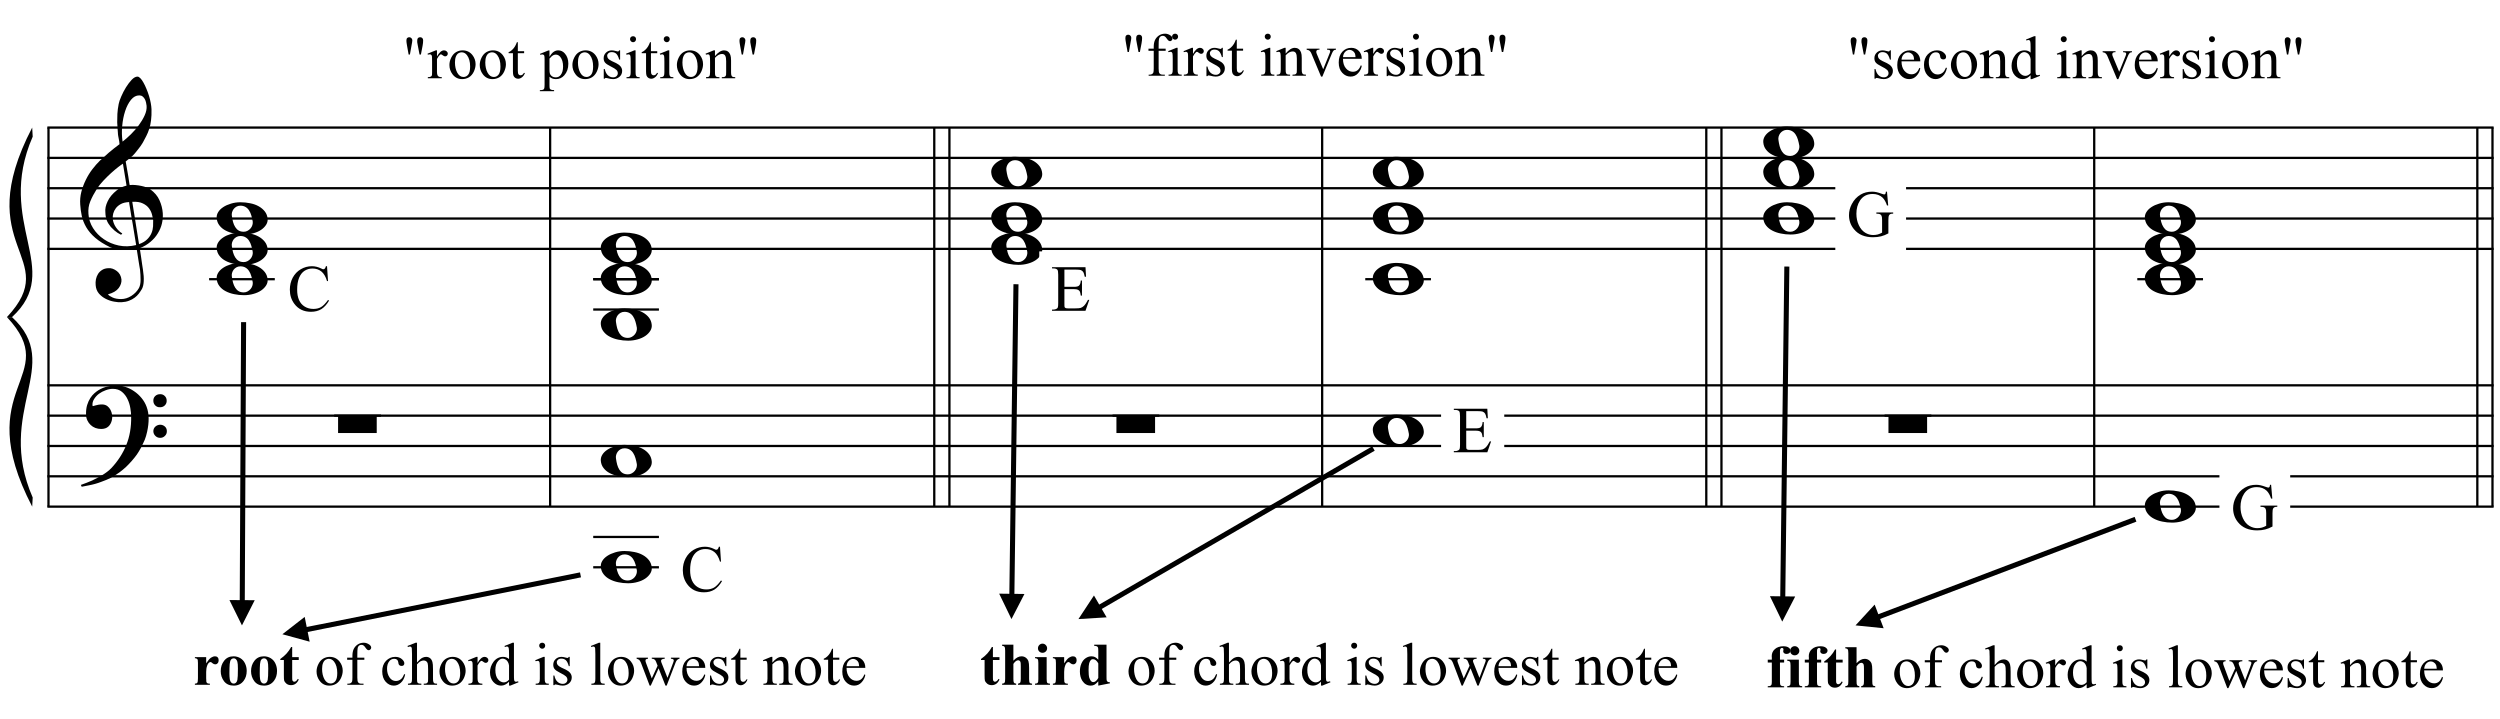 <?xml version="1.0" encoding="UTF-8"?>
<svg xmlns="http://www.w3.org/2000/svg" xmlns:xlink="http://www.w3.org/1999/xlink" width="422.5pt" height="121.5pt" viewBox="0 0 422.5 121.5" version="1.1">
<defs>
<g>
<symbol overflow="visible" id="glyph0-0">
<path style="stroke:none;" d=""/>
</symbol>
<symbol overflow="visible" id="glyph0-1">
<path style="stroke:none;" d="M 9.547 5.172 C 9.172 5.234 8.766 5.27 8.328 5.281 C 7.898 5.301 7.477 5.289 7.062 5.25 C 6.656 5.219 6.273 5.172 5.922 5.109 C 5.578 5.047 5.297 4.961 5.078 4.859 C 4.023 4.348 3.176 3.812 2.531 3.25 C 1.883 2.688 1.379 2.094 1.016 1.469 C 0.66 0.852 0.41 0.223 0.266 -0.422 C 0.129 -1.066 0.039 -1.719 0 -2.375 C -0.051 -3.082 0.008 -3.789 0.188 -4.5 C 0.375 -5.219 0.629 -5.898 0.953 -6.547 C 1.273 -7.203 1.645 -7.801 2.062 -8.344 C 2.477 -8.883 2.898 -9.363 3.328 -9.781 C 3.816 -10.238 4.328 -10.695 4.859 -11.156 C 5.398 -11.613 5.992 -12.082 6.641 -12.562 C 6.629 -12.738 6.613 -12.895 6.594 -13.031 C 6.57 -13.176 6.547 -13.316 6.516 -13.453 C 6.492 -13.598 6.461 -13.758 6.422 -13.938 C 6.391 -14.113 6.367 -14.332 6.359 -14.594 C 6.359 -14.707 6.344 -14.91 6.312 -15.203 C 6.281 -15.492 6.258 -15.848 6.25 -16.266 C 6.25 -16.68 6.258 -17.156 6.281 -17.688 C 6.312 -18.219 6.383 -18.773 6.5 -19.359 C 6.562 -19.691 6.707 -20.117 6.938 -20.641 C 7.164 -21.172 7.43 -21.68 7.734 -22.172 C 8.047 -22.672 8.367 -23.098 8.703 -23.453 C 9.047 -23.805 9.367 -23.984 9.672 -23.984 C 9.828 -23.984 9.992 -23.891 10.172 -23.703 C 10.348 -23.523 10.52 -23.281 10.688 -22.969 C 10.863 -22.664 11.031 -22.316 11.188 -21.922 C 11.352 -21.535 11.5 -21.133 11.625 -20.719 C 11.75 -20.312 11.848 -19.91 11.922 -19.516 C 11.992 -19.117 12.035 -18.77 12.047 -18.469 C 12.066 -17.758 12.039 -17.133 11.969 -16.594 C 11.906 -16.051 11.801 -15.566 11.656 -15.141 C 11.52 -14.711 11.359 -14.316 11.172 -13.953 C 10.992 -13.586 10.801 -13.223 10.594 -12.859 C 10.375 -12.484 10.148 -12.156 9.922 -11.875 C 9.703 -11.594 9.477 -11.312 9.25 -11.031 C 9 -10.727 8.738 -10.477 8.469 -10.281 C 8.207 -10.082 7.945 -9.867 7.688 -9.641 C 7.812 -8.941 7.922 -8.312 8.016 -7.75 C 8.055 -7.5 8.098 -7.258 8.141 -7.031 C 8.18 -6.801 8.211 -6.586 8.234 -6.391 C 8.266 -6.191 8.289 -6.023 8.312 -5.891 C 8.344 -5.766 8.359 -5.688 8.359 -5.656 C 8.691 -5.695 9.031 -5.695 9.375 -5.656 C 9.727 -5.625 10.062 -5.57 10.375 -5.5 C 10.695 -5.438 10.984 -5.348 11.234 -5.234 C 11.492 -5.129 11.695 -5.031 11.844 -4.938 C 12.582 -4.395 13.102 -3.77 13.406 -3.062 C 13.719 -2.363 13.898 -1.645 13.953 -0.906 C 13.992 -0.332 13.945 0.242 13.812 0.828 C 13.676 1.41 13.445 1.961 13.125 2.484 C 12.812 3.016 12.395 3.5 11.875 3.938 C 11.363 4.375 10.758 4.734 10.062 5.016 C 10.145 5.578 10.223 6.098 10.297 6.578 C 10.359 6.992 10.414 7.395 10.469 7.781 C 10.531 8.164 10.57 8.438 10.594 8.594 C 10.719 9.406 10.766 10.07 10.734 10.594 C 10.711 11.125 10.613 11.555 10.438 11.891 C 10.281 12.16 10.102 12.426 9.906 12.688 C 9.707 12.945 9.473 13.176 9.203 13.375 C 8.93 13.582 8.613 13.754 8.25 13.891 C 7.883 14.035 7.473 14.117 7.016 14.141 C 6.66 14.172 6.234 14.141 5.734 14.047 C 5.242 13.961 4.773 13.805 4.328 13.578 C 3.879 13.359 3.488 13.055 3.156 12.672 C 2.832 12.285 2.648 11.812 2.609 11.25 C 2.578 10.926 2.594 10.598 2.656 10.266 C 2.727 9.93 2.848 9.629 3.016 9.359 C 3.191 9.086 3.422 8.863 3.703 8.688 C 3.984 8.508 4.328 8.41 4.734 8.391 C 4.984 8.367 5.234 8.398 5.484 8.484 C 5.734 8.578 5.969 8.707 6.188 8.875 C 6.406 9.039 6.582 9.242 6.719 9.484 C 6.852 9.734 6.938 10.004 6.969 10.297 C 7.008 10.797 6.852 11.281 6.5 11.75 C 6.145 12.227 5.539 12.582 4.688 12.812 C 4.832 13 5.094 13.176 5.469 13.344 C 5.852 13.52 6.332 13.609 6.906 13.609 C 7.508 13.609 8.086 13.43 8.641 13.078 C 9.191 12.723 9.617 12.281 9.922 11.75 C 10.109 11.395 10.203 10.93 10.203 10.359 C 10.203 9.797 10.172 9.227 10.109 8.656 C 10.078 8.551 10.035 8.312 9.984 7.938 C 9.93 7.562 9.867 7.172 9.797 6.766 C 9.734 6.285 9.648 5.754 9.547 5.172 Z M 9.984 -20.812 C 9.453 -20.812 8.984 -20.562 8.578 -20.062 C 8.172 -19.562 7.844 -18.926 7.594 -18.156 C 7.344 -17.395 7.176 -16.555 7.094 -15.641 C 7.008 -14.723 7.031 -13.844 7.156 -13 C 7.602 -13.344 8.07 -13.754 8.562 -14.234 C 9.062 -14.723 9.508 -15.238 9.906 -15.781 C 10.312 -16.332 10.641 -16.883 10.891 -17.438 C 11.148 -18 11.258 -18.535 11.219 -19.047 C 11.195 -19.211 11.164 -19.395 11.125 -19.594 C 11.082 -19.801 11.016 -19.992 10.922 -20.172 C 10.828 -20.348 10.703 -20.5 10.547 -20.625 C 10.398 -20.75 10.211 -20.812 9.984 -20.812 Z M 9.938 4.328 C 10.531 4.117 10.988 3.848 11.312 3.516 C 11.645 3.191 11.891 2.836 12.047 2.453 C 12.203 2.078 12.289 1.695 12.312 1.312 C 12.332 0.926 12.336 0.582 12.328 0.281 C 12.297 0.039 12.234 -0.258 12.141 -0.625 C 12.055 -1 11.891 -1.359 11.641 -1.703 C 11.398 -2.047 11.051 -2.328 10.594 -2.547 C 10.145 -2.773 9.547 -2.867 8.797 -2.828 Z M 8.266 -2.781 C 7.703 -2.758 7.238 -2.648 6.875 -2.453 C 6.508 -2.254 6.223 -2.016 6.016 -1.734 C 5.805 -1.453 5.66 -1.156 5.578 -0.844 C 5.504 -0.531 5.477 -0.25 5.5 0 C 5.508 0.25 5.562 0.5 5.656 0.75 C 5.75 1.008 5.875 1.254 6.031 1.484 C 6.188 1.711 6.359 1.914 6.547 2.094 C 6.734 2.281 6.922 2.422 7.109 2.516 C 7.086 2.547 7.066 2.57 7.047 2.594 C 7.023 2.613 7 2.641 6.969 2.672 C 6.938 2.691 6.914 2.719 6.906 2.75 C 6.477 2.539 6.102 2.297 5.781 2.016 C 5.469 1.734 5.266 1.535 5.172 1.422 C 5.016 1.211 4.879 1.023 4.766 0.859 C 4.66 0.691 4.57 0.516 4.5 0.328 C 4.438 0.148 4.379 -0.047 4.328 -0.266 C 4.285 -0.484 4.258 -0.742 4.25 -1.047 C 4.219 -1.328 4.234 -1.629 4.297 -1.953 C 4.367 -2.273 4.484 -2.598 4.641 -2.922 C 4.797 -3.254 5 -3.57 5.25 -3.875 C 5.508 -4.188 5.812 -4.477 6.156 -4.75 C 6.332 -4.895 6.488 -5.004 6.625 -5.078 C 6.77 -5.16 6.906 -5.234 7.031 -5.297 C 7.156 -5.359 7.281 -5.406 7.406 -5.438 C 7.539 -5.477 7.68 -5.52 7.828 -5.562 L 7.219 -9.266 C 7.051 -9.172 6.781 -8.977 6.406 -8.688 C 6.039 -8.406 5.641 -8.066 5.203 -7.672 C 4.766 -7.273 4.332 -6.848 3.906 -6.391 C 3.477 -5.93 3.125 -5.488 2.844 -5.062 C 2.352 -4.281 1.973 -3.562 1.703 -2.906 C 1.43 -2.25 1.328 -1.539 1.391 -0.781 C 1.441 0.082 1.703 0.883 2.172 1.625 C 2.648 2.375 3.258 3 4 3.5 C 4.738 4.008 5.578 4.363 6.516 4.562 C 7.461 4.758 8.441 4.734 9.453 4.484 C 9.234 3.129 9.035 1.922 8.859 0.859 C 8.773 0.41 8.695 -0.031 8.625 -0.469 C 8.562 -0.906 8.5 -1.297 8.438 -1.641 C 8.375 -1.984 8.328 -2.258 8.297 -2.469 C 8.273 -2.676 8.266 -2.781 8.266 -2.781 Z M 8.266 -2.781 "/>
</symbol>
<symbol overflow="visible" id="glyph0-2">
<path style="stroke:none;" d="M 10.297 5.375 C 10.172 5.602 10.051 5.812 9.938 6 C 9.82 6.195 9.703 6.383 9.578 6.562 C 9.453 6.738 9.32 6.91 9.188 7.078 C 9.051 7.254 8.895 7.441 8.719 7.641 C 8.539 7.848 8.367 8.035 8.203 8.203 C 8.047 8.367 7.891 8.523 7.734 8.672 C 7.578 8.816 7.41 8.961 7.234 9.109 C 7.055 9.254 6.859 9.41 6.641 9.578 C 6.367 9.773 6.113 9.945 5.875 10.094 C 5.633 10.25 5.395 10.391 5.156 10.516 C 4.914 10.641 4.664 10.754 4.406 10.859 C 4.145 10.961 3.859 11.07 3.547 11.188 C 3.234 11.312 2.891 11.426 2.516 11.531 C 2.141 11.633 1.781 11.719 1.438 11.781 C 1.039 11.863 0.645 11.941 0.25 12.016 L 0.109 11.703 C 0.742 11.484 1.383 11.234 2.031 10.953 C 2.562 10.703 3.125 10.398 3.719 10.047 C 4.312 9.703 4.828 9.305 5.266 8.859 C 6.367 7.68 7.207 6.383 7.781 4.969 C 8.363 3.551 8.641 1.941 8.609 0.141 C 8.609 -0.266 8.562 -0.734 8.469 -1.266 C 8.383 -1.805 8.227 -2.312 8 -2.781 C 7.781 -3.258 7.469 -3.672 7.062 -4.016 C 6.656 -4.359 6.133 -4.531 5.5 -4.531 C 5.125 -4.531 4.727 -4.453 4.312 -4.297 C 3.895 -4.148 3.516 -3.953 3.172 -3.703 C 2.836 -3.453 2.562 -3.148 2.344 -2.797 C 2.125 -2.453 2.035 -2.082 2.078 -1.688 C 2.086 -1.625 2.129 -1.602 2.203 -1.625 C 2.273 -1.645 2.383 -1.676 2.531 -1.719 C 2.676 -1.758 2.852 -1.801 3.062 -1.844 C 3.27 -1.883 3.52 -1.898 3.812 -1.891 C 4.113 -1.867 4.375 -1.773 4.594 -1.609 C 4.812 -1.441 4.988 -1.227 5.125 -0.969 C 5.258 -0.707 5.348 -0.422 5.391 -0.109 C 5.43 0.191 5.414 0.488 5.344 0.781 C 5.238 1.227 5.039 1.582 4.75 1.844 C 4.457 2.113 4.051 2.25 3.531 2.25 C 3.195 2.25 2.875 2.191 2.562 2.078 C 2.258 1.961 1.992 1.797 1.766 1.578 C 1.535 1.367 1.348 1.109 1.203 0.797 C 1.055 0.492 0.984 0.145 0.984 -0.25 C 0.973 -0.832 1.035 -1.348 1.172 -1.797 C 1.316 -2.254 1.492 -2.645 1.703 -2.969 C 1.922 -3.301 2.148 -3.57 2.391 -3.781 C 2.629 -3.988 2.848 -4.156 3.047 -4.281 C 3.555 -4.594 4.07 -4.805 4.594 -4.922 C 5.113 -5.047 5.602 -5.113 6.062 -5.125 C 6.582 -5.125 7.102 -5.035 7.625 -4.859 C 8.156 -4.691 8.648 -4.445 9.109 -4.125 C 9.578 -3.812 9.992 -3.43 10.359 -2.984 C 10.734 -2.535 11.02 -2.039 11.219 -1.5 C 11.445 -0.883 11.562 -0.234 11.562 0.453 C 11.57 1.148 11.488 1.898 11.312 2.703 C 11.258 2.973 11.195 3.219 11.125 3.438 C 11.062 3.656 10.988 3.867 10.906 4.078 C 10.82 4.285 10.727 4.488 10.625 4.688 C 10.52 4.895 10.41 5.125 10.297 5.375 Z M 12.359 -2.516 C 12.348 -2.836 12.453 -3.102 12.672 -3.312 C 12.891 -3.52 13.156 -3.625 13.469 -3.625 C 13.781 -3.645 14.047 -3.551 14.266 -3.344 C 14.492 -3.133 14.609 -2.875 14.609 -2.562 C 14.629 -2.25 14.531 -1.977 14.312 -1.75 C 14.094 -1.531 13.828 -1.422 13.516 -1.422 C 13.191 -1.398 12.914 -1.5 12.688 -1.719 C 12.469 -1.938 12.359 -2.203 12.359 -2.516 Z M 12.359 2.641 C 12.359 2.328 12.469 2.066 12.688 1.859 C 12.906 1.66 13.172 1.551 13.484 1.531 C 13.797 1.531 14.066 1.629 14.297 1.828 C 14.523 2.023 14.641 2.285 14.641 2.609 C 14.648 2.922 14.547 3.188 14.328 3.406 C 14.109 3.633 13.844 3.75 13.531 3.75 C 13.219 3.758 12.945 3.656 12.719 3.438 C 12.488 3.219 12.367 2.953 12.359 2.641 Z M 12.359 2.641 "/>
</symbol>
<symbol overflow="visible" id="glyph0-3">
<path style="stroke:none;" d="M 0 -0.062 C -0.031 -0.414 0.051 -0.754 0.25 -1.078 C 0.445 -1.398 0.727 -1.68 1.094 -1.922 C 1.469 -2.172 1.906 -2.367 2.406 -2.516 C 2.906 -2.672 3.441 -2.75 4.016 -2.75 C 4.586 -2.75 5.141 -2.691 5.672 -2.578 C 6.211 -2.473 6.691 -2.301 7.109 -2.062 C 7.523 -1.832 7.867 -1.539 8.141 -1.188 C 8.41 -0.844 8.566 -0.43 8.609 0.047 C 8.641 0.398 8.555 0.734 8.359 1.047 C 8.16 1.367 7.879 1.656 7.516 1.906 C 7.148 2.156 6.719 2.348 6.219 2.484 C 5.719 2.629 5.18 2.703 4.609 2.703 C 4.035 2.703 3.484 2.645 2.953 2.531 C 2.422 2.426 1.941 2.258 1.516 2.031 C 1.086 1.812 0.738 1.523 0.469 1.172 C 0.195 0.828 0.039 0.414 0 -0.062 Z M 2.562 -0.453 C 2.613 -0.078 2.68 0.27 2.766 0.594 C 2.859 0.926 2.984 1.211 3.141 1.453 C 3.297 1.703 3.488 1.895 3.719 2.031 C 3.945 2.164 4.234 2.234 4.578 2.234 C 4.816 2.234 5.035 2.176 5.234 2.062 C 5.43 1.957 5.598 1.82 5.734 1.656 C 5.867 1.5 5.969 1.316 6.031 1.109 C 6.094 0.91 6.113 0.719 6.094 0.531 C 6.031 0.164 5.953 -0.176 5.859 -0.5 C 5.766 -0.832 5.633 -1.125 5.469 -1.375 C 5.312 -1.625 5.113 -1.816 4.875 -1.953 C 4.633 -2.098 4.344 -2.172 4 -2.172 C 3.75 -2.172 3.523 -2.113 3.328 -2 C 3.141 -1.895 2.984 -1.758 2.859 -1.594 C 2.742 -1.438 2.656 -1.254 2.594 -1.047 C 2.539 -0.836 2.531 -0.641 2.562 -0.453 Z M 2.562 -0.453 "/>
</symbol>
<symbol overflow="visible" id="glyph1-0">
<path style="stroke:none;" d=""/>
</symbol>
<symbol overflow="visible" id="glyph1-1">
<path style="stroke:none;" d="M 6.547 -5.141 L 6.547 -2.188 L 0.016 -2.188 L 0.016 -5.141 Z M 6.547 -5.141 "/>
</symbol>
<symbol overflow="visible" id="glyph2-0">
<path style="stroke:none;" d="M 1.422 0 L 1.422 -6.406 L 6.547 -6.406 L 6.547 0 Z M 1.578 -0.156 L 6.391 -0.156 L 6.391 -6.25 L 1.578 -6.25 Z M 1.578 -0.156 "/>
</symbol>
<symbol overflow="visible" id="glyph2-1">
<path style="stroke:none;" d="M 2.891 -4.016 L 2.609 -5.484 L 2.5 -6.094 C 2.5 -6.176 2.5 -6.258 2.5 -6.344 C 2.5 -6.551 2.539 -6.703 2.625 -6.797 C 2.719 -6.891 2.844 -6.938 3 -6.938 C 3.145 -6.938 3.266 -6.891 3.359 -6.797 C 3.453 -6.703 3.5 -6.57 3.5 -6.406 C 3.5 -6.125 3.469 -5.816 3.406 -5.484 L 3.125 -4.016 Z M 1.047 -4.016 L 0.781 -5.5 C 0.707 -5.906 0.672 -6.18 0.672 -6.328 C 0.672 -6.547 0.711 -6.703 0.797 -6.797 C 0.891 -6.891 1.008 -6.938 1.156 -6.938 C 1.301 -6.938 1.422 -6.883 1.516 -6.781 C 1.617 -6.688 1.672 -6.562 1.672 -6.406 C 1.672 -6.27 1.625 -5.969 1.531 -5.5 L 1.266 -4.016 Z M 1.047 -4.016 "/>
</symbol>
<symbol overflow="visible" id="glyph2-2">
<path style="stroke:none;" d="M 1.656 -4.719 L 1.656 -3.688 C 2.039 -4.375 2.438 -4.719 2.844 -4.719 C 3.031 -4.719 3.18 -4.66 3.297 -4.547 C 3.422 -4.441 3.484 -4.316 3.484 -4.172 C 3.484 -4.035 3.438 -3.922 3.344 -3.828 C 3.258 -3.742 3.156 -3.703 3.031 -3.703 C 2.914 -3.703 2.785 -3.758 2.641 -3.875 C 2.492 -3.988 2.391 -4.047 2.328 -4.047 C 2.266 -4.047 2.195 -4.008 2.125 -3.938 C 1.977 -3.801 1.82 -3.578 1.656 -3.266 L 1.656 -1.078 C 1.656 -0.816 1.688 -0.625 1.75 -0.5 C 1.801 -0.406 1.879 -0.328 1.984 -0.266 C 2.098 -0.211 2.258 -0.188 2.469 -0.188 L 2.469 0 L 0.109 0 L 0.109 -0.188 C 0.348 -0.188 0.523 -0.223 0.641 -0.297 C 0.723 -0.348 0.781 -0.43 0.812 -0.547 C 0.82 -0.598 0.828 -0.758 0.828 -1.031 L 0.828 -2.812 C 0.828 -3.344 0.816 -3.656 0.797 -3.75 C 0.773 -3.852 0.734 -3.926 0.672 -3.969 C 0.617 -4.02 0.551 -4.047 0.469 -4.047 C 0.363 -4.047 0.242 -4.023 0.109 -3.984 L 0.062 -4.156 L 1.453 -4.719 Z M 1.656 -4.719 "/>
</symbol>
<symbol overflow="visible" id="glyph2-3">
<path style="stroke:none;" d="M 2.562 -4.719 C 3.258 -4.719 3.816 -4.453 4.234 -3.922 C 4.586 -3.473 4.766 -2.957 4.766 -2.375 C 4.766 -1.969 4.664 -1.551 4.469 -1.125 C 4.27 -0.707 4 -0.391 3.656 -0.172 C 3.312 0.035 2.926 0.141 2.5 0.141 C 1.812 0.141 1.266 -0.133 0.859 -0.688 C 0.516 -1.145 0.344 -1.664 0.344 -2.25 C 0.344 -2.664 0.445 -3.082 0.656 -3.5 C 0.863 -3.914 1.133 -4.223 1.469 -4.422 C 1.812 -4.617 2.176 -4.719 2.562 -4.719 Z M 2.406 -4.391 C 2.227 -4.391 2.051 -4.336 1.875 -4.234 C 1.695 -4.129 1.551 -3.941 1.438 -3.672 C 1.332 -3.41 1.281 -3.078 1.281 -2.672 C 1.281 -2.004 1.41 -1.426 1.672 -0.938 C 1.941 -0.457 2.289 -0.219 2.719 -0.219 C 3.039 -0.219 3.305 -0.348 3.516 -0.609 C 3.734 -0.879 3.844 -1.336 3.844 -1.984 C 3.844 -2.805 3.664 -3.445 3.312 -3.906 C 3.07 -4.227 2.77 -4.391 2.406 -4.391 Z M 2.406 -4.391 "/>
</symbol>
<symbol overflow="visible" id="glyph2-4">
<path style="stroke:none;" d="M 1.656 -6.094 L 1.656 -4.578 L 2.719 -4.578 L 2.719 -4.234 L 1.656 -4.234 L 1.656 -1.266 C 1.656 -0.961 1.695 -0.758 1.781 -0.656 C 1.863 -0.551 1.973 -0.5 2.109 -0.5 C 2.211 -0.5 2.316 -0.531 2.422 -0.594 C 2.523 -0.664 2.609 -0.77 2.672 -0.906 L 2.859 -0.906 C 2.742 -0.582 2.578 -0.336 2.359 -0.172 C 2.148 -0.004 1.93 0.078 1.703 0.078 C 1.547 0.078 1.395 0.035 1.25 -0.047 C 1.102 -0.141 0.992 -0.266 0.922 -0.422 C 0.859 -0.578 0.828 -0.82 0.828 -1.156 L 0.828 -4.234 L 0.094 -4.234 L 0.094 -4.406 C 0.281 -4.477 0.469 -4.598 0.656 -4.766 C 0.852 -4.941 1.023 -5.148 1.172 -5.391 C 1.254 -5.516 1.363 -5.75 1.5 -6.094 Z M 1.656 -6.094 "/>
</symbol>
<symbol overflow="visible" id="glyph2-5">
<path style="stroke:none;" d=""/>
</symbol>
<symbol overflow="visible" id="glyph2-6">
<path style="stroke:none;" d="M -0.016 -4.125 L 1.406 -4.703 L 1.594 -4.703 L 1.594 -3.625 C 1.832 -4.031 2.066 -4.312 2.297 -4.469 C 2.535 -4.633 2.789 -4.719 3.062 -4.719 C 3.52 -4.719 3.898 -4.535 4.203 -4.172 C 4.586 -3.734 4.781 -3.16 4.781 -2.453 C 4.781 -1.66 4.551 -1.008 4.094 -0.5 C 3.719 -0.07 3.25 0.141 2.688 0.141 C 2.438 0.141 2.223 0.102 2.047 0.031 C 1.91 -0.02 1.758 -0.117 1.594 -0.266 L 1.594 1.125 C 1.594 1.445 1.609 1.648 1.641 1.734 C 1.68 1.816 1.75 1.879 1.844 1.922 C 1.938 1.973 2.113 2 2.375 2 L 2.375 2.188 L -0.031 2.188 L -0.031 2 L 0.094 2 C 0.27 2.008 0.426 1.977 0.562 1.906 C 0.625 1.863 0.672 1.801 0.703 1.719 C 0.742 1.645 0.766 1.438 0.766 1.094 L 0.766 -3.234 C 0.766 -3.523 0.75 -3.711 0.719 -3.797 C 0.695 -3.879 0.656 -3.938 0.594 -3.969 C 0.531 -4.008 0.453 -4.031 0.359 -4.031 C 0.273 -4.031 0.172 -4.008 0.047 -3.969 Z M 1.594 -3.328 L 1.594 -1.625 C 1.594 -1.25 1.609 -1.004 1.641 -0.891 C 1.68 -0.691 1.789 -0.52 1.969 -0.375 C 2.156 -0.227 2.391 -0.156 2.672 -0.156 C 3.004 -0.156 3.273 -0.285 3.484 -0.547 C 3.754 -0.891 3.891 -1.367 3.891 -1.984 C 3.891 -2.68 3.734 -3.223 3.422 -3.609 C 3.211 -3.867 2.957 -4 2.656 -4 C 2.5 -4 2.344 -3.957 2.188 -3.875 C 2.062 -3.812 1.863 -3.629 1.594 -3.328 Z M 1.594 -3.328 "/>
</symbol>
<symbol overflow="visible" id="glyph2-7">
<path style="stroke:none;" d="M 3.281 -4.719 L 3.281 -3.156 L 3.125 -3.156 C 2.988 -3.645 2.82 -3.977 2.625 -4.156 C 2.426 -4.332 2.176 -4.422 1.875 -4.422 C 1.633 -4.422 1.441 -4.359 1.297 -4.234 C 1.16 -4.109 1.094 -3.973 1.094 -3.828 C 1.094 -3.641 1.145 -3.477 1.25 -3.344 C 1.352 -3.207 1.562 -3.062 1.875 -2.906 L 2.609 -2.562 C 3.285 -2.227 3.625 -1.789 3.625 -1.25 C 3.625 -0.832 3.469 -0.492 3.156 -0.234 C 2.844 0.016 2.488 0.141 2.094 0.141 C 1.812 0.141 1.492 0.086 1.141 -0.016 C 1.023 -0.047 0.93 -0.062 0.859 -0.062 C 0.785 -0.062 0.727 -0.02 0.688 0.062 L 0.516 0.062 L 0.516 -1.562 L 0.688 -1.562 C 0.781 -1.094 0.957 -0.738 1.219 -0.5 C 1.477 -0.27 1.773 -0.156 2.109 -0.156 C 2.336 -0.156 2.523 -0.223 2.672 -0.359 C 2.816 -0.492 2.891 -0.656 2.891 -0.844 C 2.891 -1.07 2.805 -1.266 2.641 -1.422 C 2.484 -1.578 2.16 -1.773 1.672 -2.016 C 1.191 -2.254 0.875 -2.473 0.719 -2.672 C 0.57 -2.859 0.5 -3.098 0.5 -3.391 C 0.5 -3.766 0.629 -4.078 0.891 -4.328 C 1.148 -4.586 1.484 -4.719 1.891 -4.719 C 2.066 -4.719 2.285 -4.68 2.547 -4.609 C 2.711 -4.555 2.828 -4.531 2.891 -4.531 C 2.941 -4.531 2.984 -4.539 3.016 -4.562 C 3.047 -4.582 3.082 -4.633 3.125 -4.719 Z M 3.281 -4.719 "/>
</symbol>
<symbol overflow="visible" id="glyph2-8">
<path style="stroke:none;" d="M 1.484 -7.109 C 1.629 -7.109 1.75 -7.062 1.844 -6.969 C 1.938 -6.875 1.984 -6.754 1.984 -6.609 C 1.984 -6.473 1.938 -6.352 1.844 -6.25 C 1.75 -6.145 1.629 -6.094 1.484 -6.094 C 1.348 -6.094 1.227 -6.145 1.125 -6.25 C 1.02 -6.352 0.969 -6.473 0.969 -6.609 C 0.969 -6.754 1.016 -6.875 1.109 -6.969 C 1.211 -7.062 1.336 -7.109 1.484 -7.109 Z M 1.906 -4.719 L 1.906 -1.031 C 1.906 -0.75 1.926 -0.562 1.969 -0.469 C 2.008 -0.375 2.066 -0.301 2.141 -0.25 C 2.223 -0.207 2.375 -0.188 2.594 -0.188 L 2.594 0 L 0.375 0 L 0.375 -0.188 C 0.594 -0.188 0.738 -0.207 0.812 -0.25 C 0.895 -0.289 0.957 -0.359 1 -0.453 C 1.051 -0.555 1.078 -0.75 1.078 -1.031 L 1.078 -2.797 C 1.078 -3.297 1.062 -3.617 1.031 -3.766 C 1 -3.867 0.957 -3.941 0.906 -3.984 C 0.863 -4.023 0.797 -4.047 0.703 -4.047 C 0.617 -4.047 0.508 -4.023 0.375 -3.984 L 0.297 -4.156 L 1.688 -4.719 Z M 1.906 -4.719 "/>
</symbol>
<symbol overflow="visible" id="glyph2-9">
<path style="stroke:none;" d="M 1.656 -3.75 C 2.195 -4.395 2.707 -4.719 3.188 -4.719 C 3.438 -4.719 3.648 -4.656 3.828 -4.531 C 4.016 -4.406 4.16 -4.195 4.266 -3.906 C 4.336 -3.707 4.375 -3.406 4.375 -3 L 4.375 -1.031 C 4.375 -0.738 4.398 -0.547 4.453 -0.453 C 4.484 -0.367 4.539 -0.301 4.625 -0.25 C 4.707 -0.207 4.859 -0.188 5.078 -0.188 L 5.078 0 L 2.812 0 L 2.812 -0.188 L 2.906 -0.188 C 3.125 -0.188 3.273 -0.219 3.359 -0.281 C 3.441 -0.344 3.5 -0.438 3.531 -0.562 C 3.539 -0.613 3.547 -0.77 3.547 -1.031 L 3.547 -2.906 C 3.547 -3.32 3.492 -3.625 3.391 -3.812 C 3.285 -4.008 3.102 -4.109 2.844 -4.109 C 2.445 -4.109 2.051 -3.891 1.656 -3.453 L 1.656 -1.031 C 1.656 -0.727 1.676 -0.535 1.719 -0.453 C 1.758 -0.359 1.82 -0.289 1.906 -0.25 C 1.988 -0.207 2.156 -0.188 2.406 -0.188 L 2.406 0 L 0.141 0 L 0.141 -0.188 L 0.234 -0.188 C 0.461 -0.188 0.617 -0.242 0.703 -0.359 C 0.785 -0.473 0.828 -0.695 0.828 -1.031 L 0.828 -2.734 C 0.828 -3.285 0.812 -3.617 0.781 -3.734 C 0.758 -3.859 0.723 -3.941 0.672 -3.984 C 0.617 -4.023 0.551 -4.047 0.469 -4.047 C 0.375 -4.047 0.266 -4.023 0.141 -3.984 L 0.062 -4.156 L 1.438 -4.719 L 1.656 -4.719 Z M 1.656 -3.75 "/>
</symbol>
<symbol overflow="visible" id="glyph2-10">
<path style="stroke:none;" d="M 2.109 -4.219 L 2.109 -1.219 C 2.109 -0.789 2.156 -0.52 2.25 -0.406 C 2.375 -0.258 2.539 -0.188 2.75 -0.188 L 3.156 -0.188 L 3.156 0 L 0.422 0 L 0.422 -0.188 L 0.625 -0.188 C 0.758 -0.188 0.879 -0.219 0.984 -0.281 C 1.098 -0.344 1.176 -0.43 1.219 -0.547 C 1.258 -0.66 1.281 -0.883 1.281 -1.219 L 1.281 -4.219 L 0.391 -4.219 L 0.391 -4.578 L 1.281 -4.578 L 1.281 -4.891 C 1.281 -5.348 1.352 -5.734 1.5 -6.047 C 1.656 -6.359 1.879 -6.613 2.172 -6.812 C 2.473 -7.008 2.816 -7.109 3.203 -7.109 C 3.547 -7.109 3.867 -6.992 4.172 -6.766 C 4.359 -6.617 4.453 -6.453 4.453 -6.266 C 4.453 -6.16 4.406 -6.062 4.312 -5.969 C 4.227 -5.883 4.141 -5.844 4.047 -5.844 C 3.961 -5.844 3.879 -5.867 3.797 -5.922 C 3.711 -5.984 3.609 -6.102 3.484 -6.281 C 3.359 -6.469 3.242 -6.594 3.141 -6.656 C 3.047 -6.719 2.93 -6.75 2.797 -6.75 C 2.648 -6.75 2.52 -6.707 2.406 -6.625 C 2.301 -6.539 2.223 -6.41 2.172 -6.234 C 2.129 -6.066 2.109 -5.629 2.109 -4.922 L 2.109 -4.578 L 3.297 -4.578 L 3.297 -4.219 Z M 2.109 -4.219 "/>
</symbol>
<symbol overflow="visible" id="glyph2-11">
<path style="stroke:none;" d="M 4.219 -1.734 C 4.094 -1.129 3.848 -0.664 3.484 -0.344 C 3.129 -0.02 2.734 0.141 2.297 0.141 C 1.773 0.141 1.316 -0.078 0.922 -0.516 C 0.535 -0.953 0.344 -1.539 0.344 -2.281 C 0.344 -3.008 0.555 -3.598 0.984 -4.047 C 1.422 -4.492 1.938 -4.719 2.531 -4.719 C 2.988 -4.719 3.359 -4.598 3.641 -4.359 C 3.93 -4.117 4.078 -3.875 4.078 -3.625 C 4.078 -3.488 4.035 -3.379 3.953 -3.297 C 3.879 -3.223 3.77 -3.188 3.625 -3.188 C 3.426 -3.188 3.273 -3.254 3.172 -3.391 C 3.117 -3.453 3.082 -3.582 3.062 -3.781 C 3.039 -3.977 2.973 -4.129 2.859 -4.234 C 2.742 -4.336 2.582 -4.391 2.375 -4.391 C 2.039 -4.391 1.77 -4.266 1.562 -4.016 C 1.289 -3.691 1.156 -3.258 1.156 -2.719 C 1.156 -2.164 1.289 -1.68 1.562 -1.266 C 1.832 -0.848 2.195 -0.641 2.656 -0.641 C 2.977 -0.641 3.27 -0.75 3.531 -0.969 C 3.719 -1.125 3.895 -1.406 4.062 -1.812 Z M 4.219 -1.734 "/>
</symbol>
<symbol overflow="visible" id="glyph2-12">
<path style="stroke:none;" d="M 1.672 -7.109 L 1.672 -3.766 C 2.035 -4.172 2.328 -4.43 2.547 -4.547 C 2.766 -4.66 2.984 -4.719 3.203 -4.719 C 3.461 -4.719 3.688 -4.645 3.875 -4.5 C 4.062 -4.363 4.195 -4.141 4.281 -3.828 C 4.344 -3.617 4.375 -3.227 4.375 -2.656 L 4.375 -1.031 C 4.375 -0.738 4.398 -0.539 4.453 -0.438 C 4.484 -0.363 4.535 -0.301 4.609 -0.25 C 4.691 -0.207 4.844 -0.188 5.062 -0.188 L 5.062 0 L 2.812 0 L 2.812 -0.188 L 2.906 -0.188 C 3.125 -0.188 3.273 -0.219 3.359 -0.281 C 3.441 -0.344 3.5 -0.438 3.531 -0.562 C 3.539 -0.613 3.547 -0.77 3.547 -1.031 L 3.547 -2.656 C 3.547 -3.156 3.52 -3.484 3.469 -3.641 C 3.414 -3.797 3.332 -3.91 3.219 -3.984 C 3.102 -4.066 2.969 -4.109 2.812 -4.109 C 2.645 -4.109 2.473 -4.066 2.297 -3.984 C 2.117 -3.898 1.91 -3.723 1.672 -3.453 L 1.672 -1.031 C 1.672 -0.719 1.688 -0.52 1.719 -0.438 C 1.75 -0.363 1.812 -0.301 1.906 -0.25 C 2.008 -0.207 2.176 -0.188 2.406 -0.188 L 2.406 0 L 0.141 0 L 0.141 -0.188 C 0.336 -0.188 0.492 -0.219 0.609 -0.281 C 0.68 -0.312 0.734 -0.375 0.766 -0.469 C 0.805 -0.562 0.828 -0.75 0.828 -1.031 L 0.828 -5.188 C 0.828 -5.707 0.816 -6.023 0.797 -6.141 C 0.773 -6.266 0.738 -6.348 0.688 -6.391 C 0.633 -6.441 0.562 -6.469 0.469 -6.469 C 0.406 -6.469 0.297 -6.438 0.141 -6.375 L 0.062 -6.562 L 1.438 -7.109 Z M 1.672 -7.109 "/>
</symbol>
<symbol overflow="visible" id="glyph2-13">
<path style="stroke:none;" d="M 3.562 -0.516 C 3.332 -0.285 3.109 -0.117 2.891 -0.016 C 2.68 0.086 2.457 0.141 2.219 0.141 C 1.719 0.141 1.281 -0.066 0.906 -0.484 C 0.531 -0.898 0.344 -1.441 0.344 -2.109 C 0.344 -2.766 0.547 -3.363 0.953 -3.906 C 1.367 -4.445 1.906 -4.719 2.562 -4.719 C 2.957 -4.719 3.289 -4.594 3.562 -4.344 L 3.562 -5.188 C 3.562 -5.707 3.547 -6.023 3.516 -6.141 C 3.492 -6.266 3.457 -6.348 3.406 -6.391 C 3.352 -6.441 3.285 -6.469 3.203 -6.469 C 3.117 -6.469 3.004 -6.438 2.859 -6.375 L 2.797 -6.562 L 4.156 -7.109 L 4.391 -7.109 L 4.391 -1.812 C 4.391 -1.281 4.398 -0.953 4.422 -0.828 C 4.441 -0.711 4.477 -0.629 4.531 -0.578 C 4.594 -0.535 4.66 -0.516 4.734 -0.516 C 4.828 -0.516 4.945 -0.539 5.094 -0.594 L 5.156 -0.422 L 3.781 0.141 L 3.562 0.141 Z M 3.562 -0.859 L 3.562 -3.234 C 3.539 -3.453 3.477 -3.656 3.375 -3.844 C 3.281 -4.031 3.148 -4.172 2.984 -4.266 C 2.816 -4.367 2.656 -4.422 2.5 -4.422 C 2.207 -4.422 1.945 -4.285 1.719 -4.016 C 1.406 -3.672 1.25 -3.164 1.25 -2.5 C 1.25 -1.82 1.395 -1.301 1.688 -0.938 C 1.988 -0.582 2.316 -0.406 2.672 -0.406 C 2.984 -0.406 3.281 -0.555 3.562 -0.859 Z M 3.562 -0.859 "/>
</symbol>
<symbol overflow="visible" id="glyph2-14">
<path style="stroke:none;" d="M 1.891 -7.109 L 1.891 -1.031 C 1.891 -0.75 1.91 -0.562 1.953 -0.469 C 1.992 -0.375 2.055 -0.301 2.141 -0.25 C 2.234 -0.207 2.398 -0.188 2.641 -0.188 L 2.641 0 L 0.391 0 L 0.391 -0.188 C 0.598 -0.188 0.738 -0.207 0.812 -0.25 C 0.895 -0.289 0.957 -0.359 1 -0.453 C 1.039 -0.555 1.062 -0.75 1.062 -1.031 L 1.062 -5.203 C 1.062 -5.711 1.051 -6.023 1.031 -6.141 C 1.008 -6.266 0.973 -6.348 0.922 -6.391 C 0.867 -6.441 0.801 -6.469 0.719 -6.469 C 0.633 -6.469 0.523 -6.438 0.391 -6.375 L 0.312 -6.562 L 1.672 -7.109 Z M 1.891 -7.109 "/>
</symbol>
<symbol overflow="visible" id="glyph2-15">
<path style="stroke:none;" d="M 0.062 -4.578 L 1.984 -4.578 L 1.984 -4.406 C 1.805 -4.383 1.691 -4.348 1.641 -4.297 C 1.586 -4.254 1.562 -4.188 1.562 -4.094 C 1.562 -3.988 1.586 -3.863 1.641 -3.719 L 2.625 -1.078 L 3.609 -3.219 L 3.344 -3.906 C 3.27 -4.102 3.164 -4.238 3.031 -4.312 C 2.957 -4.363 2.82 -4.395 2.625 -4.406 L 2.625 -4.578 L 4.812 -4.578 L 4.812 -4.406 C 4.562 -4.395 4.391 -4.348 4.297 -4.266 C 4.223 -4.211 4.188 -4.129 4.188 -4.016 C 4.188 -3.941 4.203 -3.875 4.234 -3.812 L 5.281 -1.172 L 6.234 -3.719 C 6.305 -3.895 6.344 -4.035 6.344 -4.141 C 6.344 -4.203 6.305 -4.258 6.234 -4.312 C 6.172 -4.363 6.047 -4.395 5.859 -4.406 L 5.859 -4.578 L 7.312 -4.578 L 7.312 -4.406 C 7.02 -4.352 6.805 -4.156 6.672 -3.812 L 5.141 0.141 L 4.938 0.141 L 3.781 -2.781 L 2.453 0.141 L 2.266 0.141 L 0.797 -3.719 C 0.691 -3.957 0.594 -4.117 0.5 -4.203 C 0.406 -4.285 0.258 -4.352 0.062 -4.406 Z M 0.062 -4.578 "/>
</symbol>
<symbol overflow="visible" id="glyph2-16">
<path style="stroke:none;" d="M 1.094 -2.859 C 1.094 -2.18 1.258 -1.645 1.594 -1.25 C 1.926 -0.863 2.316 -0.672 2.766 -0.672 C 3.066 -0.672 3.328 -0.754 3.547 -0.922 C 3.766 -1.086 3.953 -1.367 4.109 -1.766 L 4.266 -1.672 C 4.191 -1.211 3.984 -0.797 3.641 -0.422 C 3.305 -0.047 2.883 0.141 2.375 0.141 C 1.832 0.141 1.363 -0.07 0.969 -0.5 C 0.57 -0.926 0.375 -1.504 0.375 -2.234 C 0.375 -3.016 0.578 -3.625 0.984 -4.062 C 1.391 -4.5 1.895 -4.719 2.5 -4.719 C 3.008 -4.719 3.43 -4.547 3.766 -4.203 C 4.098 -3.867 4.266 -3.422 4.266 -2.859 Z M 1.094 -3.141 L 3.219 -3.141 C 3.195 -3.441 3.16 -3.648 3.109 -3.766 C 3.023 -3.953 2.898 -4.098 2.734 -4.203 C 2.566 -4.316 2.395 -4.375 2.219 -4.375 C 1.938 -4.375 1.688 -4.266 1.469 -4.047 C 1.25 -3.828 1.125 -3.523 1.094 -3.141 Z M 1.094 -3.141 "/>
</symbol>
<symbol overflow="visible" id="glyph2-17">
<path style="stroke:none;" d="M 0.078 -4.578 L 2.25 -4.578 L 2.25 -4.406 L 2.109 -4.406 C 1.973 -4.406 1.867 -4.367 1.797 -4.297 C 1.734 -4.234 1.703 -4.148 1.703 -4.047 C 1.703 -3.93 1.738 -3.797 1.812 -3.641 L 2.875 -1.094 L 3.938 -3.734 C 4.02 -3.922 4.062 -4.062 4.062 -4.156 C 4.062 -4.195 4.047 -4.234 4.016 -4.266 C 3.984 -4.316 3.938 -4.352 3.875 -4.375 C 3.82 -4.395 3.707 -4.406 3.531 -4.406 L 3.531 -4.578 L 5.031 -4.578 L 5.031 -4.406 C 4.852 -4.383 4.734 -4.348 4.672 -4.297 C 4.555 -4.191 4.453 -4.023 4.359 -3.797 L 2.734 0.141 L 2.516 0.141 L 0.891 -3.734 C 0.816 -3.91 0.742 -4.035 0.672 -4.109 C 0.609 -4.191 0.523 -4.258 0.422 -4.312 C 0.359 -4.344 0.242 -4.375 0.078 -4.406 Z M 0.078 -4.578 "/>
</symbol>
<symbol overflow="visible" id="glyph3-0">
<path style="stroke:none;" d="M 1.422 0 L 1.422 -6.406 L 6.547 -6.406 L 6.547 0 Z M 1.578 -0.156 L 6.391 -0.156 L 6.391 -6.25 L 1.578 -6.25 Z M 1.578 -0.156 "/>
</symbol>
<symbol overflow="visible" id="glyph3-1">
<path style="stroke:none;" d="M 2.281 -4.672 L 2.281 -3.625 C 2.594 -4.102 2.863 -4.422 3.094 -4.578 C 3.332 -4.734 3.562 -4.812 3.781 -4.812 C 3.969 -4.812 4.113 -4.754 4.219 -4.641 C 4.332 -4.523 4.391 -4.363 4.391 -4.156 C 4.391 -3.938 4.332 -3.766 4.219 -3.641 C 4.113 -3.516 3.988 -3.453 3.844 -3.453 C 3.664 -3.453 3.508 -3.508 3.375 -3.625 C 3.25 -3.738 3.172 -3.801 3.141 -3.812 C 3.109 -3.832 3.07 -3.844 3.031 -3.844 C 2.938 -3.844 2.844 -3.805 2.75 -3.734 C 2.613 -3.617 2.516 -3.457 2.453 -3.25 C 2.336 -2.926 2.281 -2.566 2.281 -2.172 L 2.281 -1.094 L 2.297 -0.828 C 2.297 -0.629 2.305 -0.504 2.328 -0.453 C 2.367 -0.367 2.426 -0.301 2.5 -0.25 C 2.582 -0.207 2.719 -0.188 2.906 -0.188 L 2.906 0 L 0.375 0 L 0.375 -0.188 C 0.582 -0.195 0.719 -0.25 0.781 -0.344 C 0.852 -0.438 0.891 -0.688 0.891 -1.094 L 0.891 -3.688 C 0.891 -3.957 0.879 -4.129 0.859 -4.203 C 0.828 -4.297 0.773 -4.363 0.703 -4.406 C 0.641 -4.445 0.531 -4.477 0.375 -4.5 L 0.375 -4.672 Z M 2.281 -4.672 "/>
</symbol>
<symbol overflow="visible" id="glyph3-2">
<path style="stroke:none;" d="M 2.547 -4.812 C 2.953 -4.812 3.332 -4.707 3.688 -4.5 C 4.039 -4.289 4.305 -3.992 4.484 -3.609 C 4.672 -3.223 4.766 -2.801 4.766 -2.344 C 4.766 -1.676 4.594 -1.117 4.25 -0.672 C 3.844 -0.129 3.281 0.141 2.562 0.141 C 1.863 0.141 1.32 -0.102 0.938 -0.594 C 0.562 -1.094 0.375 -1.664 0.375 -2.312 C 0.375 -2.988 0.566 -3.57 0.953 -4.062 C 1.336 -4.562 1.867 -4.812 2.547 -4.812 Z M 2.578 -4.469 C 2.398 -4.469 2.25 -4.398 2.125 -4.266 C 2.008 -4.141 1.93 -3.883 1.891 -3.5 C 1.859 -3.125 1.844 -2.602 1.844 -1.938 C 1.844 -1.57 1.863 -1.238 1.906 -0.938 C 1.945 -0.695 2.023 -0.516 2.141 -0.391 C 2.266 -0.266 2.398 -0.203 2.547 -0.203 C 2.703 -0.203 2.828 -0.242 2.922 -0.328 C 3.055 -0.441 3.145 -0.602 3.188 -0.812 C 3.25 -1.125 3.281 -1.766 3.281 -2.734 C 3.281 -3.297 3.25 -3.68 3.188 -3.891 C 3.125 -4.109 3.031 -4.266 2.906 -4.359 C 2.82 -4.43 2.711 -4.469 2.578 -4.469 Z M 2.578 -4.469 "/>
</symbol>
<symbol overflow="visible" id="glyph3-3">
<path style="stroke:none;" d="M 2.203 -6.391 L 2.203 -4.672 L 3.312 -4.672 L 3.312 -4.188 L 2.203 -4.188 L 2.203 -1.297 C 2.203 -1.023 2.211 -0.848 2.234 -0.766 C 2.266 -0.691 2.312 -0.629 2.375 -0.578 C 2.438 -0.535 2.492 -0.516 2.547 -0.516 C 2.766 -0.516 2.969 -0.676 3.156 -1 L 3.312 -0.891 C 3.039 -0.254 2.602 0.062 2 0.062 C 1.695 0.062 1.441 -0.02 1.234 -0.188 C 1.035 -0.352 0.906 -0.535 0.844 -0.734 C 0.812 -0.848 0.797 -1.156 0.797 -1.656 L 0.797 -4.188 L 0.188 -4.188 L 0.188 -4.359 C 0.613 -4.66 0.973 -4.973 1.266 -5.297 C 1.555 -5.617 1.812 -5.984 2.031 -6.391 Z M 2.203 -6.391 "/>
</symbol>
<symbol overflow="visible" id="glyph3-4">
<path style="stroke:none;" d=""/>
</symbol>
<symbol overflow="visible" id="glyph3-5">
<path style="stroke:none;" d="M 2.25 -6.781 L 2.25 -4.078 C 2.508 -4.348 2.742 -4.535 2.953 -4.641 C 3.172 -4.754 3.395 -4.812 3.625 -4.812 C 3.914 -4.812 4.164 -4.727 4.375 -4.562 C 4.582 -4.395 4.723 -4.195 4.797 -3.969 C 4.867 -3.75 4.906 -3.375 4.906 -2.844 L 4.906 -1.016 C 4.906 -0.66 4.938 -0.438 5 -0.344 C 5.062 -0.258 5.195 -0.207 5.406 -0.188 L 5.406 0 L 3.031 0 L 3.031 -0.188 C 3.195 -0.207 3.32 -0.27 3.406 -0.375 C 3.469 -0.469 3.5 -0.68 3.5 -1.016 L 3.5 -3.109 C 3.5 -3.492 3.484 -3.734 3.453 -3.828 C 3.422 -3.93 3.367 -4.008 3.297 -4.062 C 3.223 -4.113 3.145 -4.141 3.062 -4.141 C 2.926 -4.141 2.797 -4.094 2.672 -4 C 2.547 -3.914 2.406 -3.758 2.25 -3.531 L 2.25 -1.016 C 2.25 -0.68 2.273 -0.473 2.328 -0.391 C 2.391 -0.273 2.52 -0.207 2.719 -0.188 L 2.719 0 L 0.344 0 L 0.344 -0.188 C 0.539 -0.195 0.68 -0.258 0.766 -0.375 C 0.828 -0.445 0.859 -0.66 0.859 -1.016 L 0.859 -5.766 C 0.859 -6.117 0.82 -6.336 0.75 -6.422 C 0.688 -6.516 0.551 -6.57 0.344 -6.594 L 0.344 -6.781 Z M 2.25 -6.781 "/>
</symbol>
<symbol overflow="visible" id="glyph3-6">
<path style="stroke:none;" d="M 1.469 -6.953 C 1.688 -6.953 1.867 -6.875 2.016 -6.719 C 2.172 -6.562 2.25 -6.379 2.25 -6.172 C 2.25 -5.953 2.172 -5.77 2.016 -5.625 C 1.867 -5.477 1.688 -5.406 1.469 -5.406 C 1.258 -5.406 1.078 -5.477 0.922 -5.625 C 0.773 -5.77 0.703 -5.953 0.703 -6.172 C 0.703 -6.379 0.773 -6.562 0.922 -6.719 C 1.078 -6.875 1.258 -6.953 1.469 -6.953 Z M 2.172 -4.672 L 2.172 -0.969 C 2.172 -0.633 2.207 -0.422 2.281 -0.328 C 2.363 -0.242 2.516 -0.195 2.734 -0.188 L 2.734 0 L 0.203 0 L 0.203 -0.188 C 0.41 -0.188 0.566 -0.242 0.672 -0.359 C 0.734 -0.43 0.766 -0.633 0.766 -0.969 L 0.766 -3.703 C 0.766 -4.035 0.727 -4.242 0.656 -4.328 C 0.582 -4.422 0.43 -4.477 0.203 -4.5 L 0.203 -4.672 Z M 2.172 -4.672 "/>
</symbol>
<symbol overflow="visible" id="glyph3-7">
<path style="stroke:none;" d="M 4.891 -6.781 L 4.891 -1.406 C 4.891 -1.039 4.898 -0.82 4.922 -0.75 C 4.953 -0.645 5.004 -0.566 5.078 -0.516 C 5.148 -0.461 5.281 -0.426 5.469 -0.406 L 5.469 -0.25 L 3.5 0.141 L 3.5 -0.594 C 3.258 -0.312 3.047 -0.117 2.859 -0.016 C 2.672 0.086 2.461 0.141 2.234 0.141 C 1.641 0.141 1.164 -0.125 0.812 -0.656 C 0.531 -1.094 0.391 -1.625 0.391 -2.25 C 0.391 -2.758 0.477 -3.211 0.656 -3.609 C 0.832 -4.004 1.07 -4.301 1.375 -4.5 C 1.676 -4.707 2 -4.812 2.344 -4.812 C 2.562 -4.812 2.758 -4.77 2.938 -4.688 C 3.113 -4.602 3.301 -4.453 3.5 -4.234 L 3.5 -5.641 C 3.5 -6.004 3.484 -6.223 3.453 -6.297 C 3.41 -6.391 3.348 -6.457 3.266 -6.5 C 3.18 -6.551 3.031 -6.578 2.812 -6.578 L 2.812 -6.781 Z M 3.5 -3.609 C 3.25 -4.086 2.945 -4.328 2.594 -4.328 C 2.469 -4.328 2.363 -4.289 2.281 -4.219 C 2.156 -4.113 2.051 -3.93 1.969 -3.672 C 1.895 -3.41 1.859 -3.016 1.859 -2.484 C 1.859 -1.891 1.898 -1.453 1.984 -1.172 C 2.078 -0.891 2.195 -0.688 2.344 -0.562 C 2.426 -0.488 2.531 -0.453 2.656 -0.453 C 2.957 -0.453 3.238 -0.688 3.5 -1.156 Z M 3.5 -3.609 "/>
</symbol>
<symbol overflow="visible" id="glyph3-8">
<path style="stroke:none;" d="M 2.391 -4.188 L 2.391 -0.938 C 2.391 -0.625 2.426 -0.426 2.5 -0.344 C 2.602 -0.227 2.801 -0.176 3.094 -0.188 L 3.094 0 L 0.328 0 L 0.328 -0.188 C 0.535 -0.188 0.68 -0.207 0.766 -0.25 C 0.859 -0.301 0.922 -0.363 0.953 -0.438 C 0.992 -0.52 1.016 -0.688 1.016 -0.938 L 1.016 -4.188 L 0.328 -4.188 L 0.328 -4.672 L 1.016 -4.672 L 1.016 -5.031 L 1 -5.266 C 1 -5.742 1.176 -6.141 1.531 -6.453 C 1.883 -6.773 2.363 -6.938 2.969 -6.938 C 3.375 -6.938 3.676 -6.859 3.875 -6.703 C 4.07 -6.555 4.172 -6.391 4.172 -6.203 C 4.172 -6.047 4.109 -5.91 3.984 -5.797 C 3.859 -5.691 3.695 -5.641 3.5 -5.641 C 3.32 -5.641 3.18 -5.688 3.078 -5.781 C 2.984 -5.875 2.938 -5.973 2.938 -6.078 C 2.938 -6.109 2.945 -6.172 2.969 -6.266 C 2.977 -6.316 2.984 -6.367 2.984 -6.422 C 2.984 -6.492 2.961 -6.547 2.922 -6.578 C 2.867 -6.629 2.805 -6.656 2.734 -6.656 C 2.629 -6.656 2.547 -6.613 2.484 -6.531 C 2.422 -6.457 2.391 -6.332 2.391 -6.156 L 2.391 -4.672 L 3.094 -4.672 L 3.094 -4.188 Z M 2.391 -4.188 "/>
</symbol>
<symbol overflow="visible" id="glyph4-0">
<path style="stroke:none;" d="M 1.547 0 L 1.547 -6.938 L 7.094 -6.938 L 7.094 0 Z M 1.719 -0.172 L 6.922 -0.172 L 6.922 -6.766 L 1.719 -6.766 Z M 1.719 -0.172 "/>
</symbol>
<symbol overflow="visible" id="glyph4-1">
<path style="stroke:none;" d="M 6.688 -7.531 L 6.859 -5.016 L 6.688 -5.016 C 6.469 -5.766 6.148 -6.305 5.734 -6.641 C 5.316 -6.973 4.816 -7.141 4.234 -7.141 C 3.742 -7.141 3.301 -7.016 2.906 -6.766 C 2.508 -6.516 2.195 -6.117 1.969 -5.578 C 1.75 -5.035 1.641 -4.359 1.641 -3.547 C 1.641 -2.891 1.742 -2.316 1.953 -1.828 C 2.172 -1.336 2.492 -0.961 2.922 -0.703 C 3.348 -0.441 3.836 -0.312 4.391 -0.312 C 4.867 -0.312 5.289 -0.41 5.656 -0.609 C 6.02 -0.816 6.422 -1.223 6.859 -1.828 L 7.031 -1.719 C 6.656 -1.07 6.223 -0.594 5.734 -0.281 C 5.242 0.02 4.66 0.172 3.984 0.172 C 2.766 0.172 1.82 -0.281 1.156 -1.188 C 0.656 -1.863 0.406 -2.656 0.406 -3.562 C 0.406 -4.301 0.566 -4.977 0.891 -5.594 C 1.223 -6.207 1.676 -6.68 2.25 -7.016 C 2.832 -7.359 3.461 -7.531 4.141 -7.531 C 4.672 -7.531 5.195 -7.398 5.719 -7.141 C 5.863 -7.055 5.973 -7.016 6.047 -7.016 C 6.141 -7.016 6.223 -7.047 6.297 -7.109 C 6.391 -7.211 6.457 -7.352 6.5 -7.531 Z M 6.688 -7.531 "/>
</symbol>
<symbol overflow="visible" id="glyph4-2">
<path style="stroke:none;" d="M 2.328 -6.953 L 2.328 -4.047 L 3.938 -4.047 C 4.352 -4.047 4.633 -4.109 4.781 -4.234 C 4.969 -4.398 5.07 -4.691 5.094 -5.109 L 5.297 -5.109 L 5.297 -2.562 L 5.094 -2.562 C 5.039 -2.914 4.988 -3.145 4.938 -3.25 C 4.875 -3.375 4.77 -3.473 4.625 -3.547 C 4.477 -3.617 4.25 -3.656 3.938 -3.656 L 2.328 -3.656 L 2.328 -1.219 C 2.328 -0.895 2.336 -0.695 2.359 -0.625 C 2.391 -0.562 2.441 -0.508 2.516 -0.469 C 2.586 -0.426 2.723 -0.406 2.922 -0.406 L 4.172 -0.406 C 4.586 -0.406 4.891 -0.43 5.078 -0.484 C 5.266 -0.547 5.445 -0.66 5.625 -0.828 C 5.852 -1.055 6.082 -1.395 6.312 -1.844 L 6.531 -1.844 L 5.891 0 L 0.234 0 L 0.234 -0.203 L 0.484 -0.203 C 0.66 -0.203 0.828 -0.242 0.984 -0.328 C 1.098 -0.379 1.176 -0.461 1.219 -0.578 C 1.258 -0.703 1.281 -0.941 1.281 -1.297 L 1.281 -6.078 C 1.281 -6.547 1.234 -6.832 1.141 -6.938 C 1.004 -7.082 0.785 -7.156 0.484 -7.156 L 0.234 -7.156 L 0.234 -7.359 L 5.891 -7.359 L 5.984 -5.75 L 5.766 -5.75 C 5.691 -6.133 5.609 -6.398 5.516 -6.547 C 5.422 -6.691 5.285 -6.801 5.109 -6.875 C 4.961 -6.926 4.707 -6.953 4.344 -6.953 Z M 2.328 -6.953 "/>
</symbol>
<symbol overflow="visible" id="glyph4-3">
<path style="stroke:none;" d="M 6.812 -7.531 L 7.016 -5.203 L 6.812 -5.203 C 6.625 -5.773 6.379 -6.211 6.078 -6.516 C 5.641 -6.93 5.078 -7.141 4.391 -7.141 C 3.453 -7.141 2.738 -6.77 2.25 -6.031 C 1.844 -5.406 1.641 -4.66 1.641 -3.797 C 1.641 -3.098 1.773 -2.457 2.047 -1.875 C 2.316 -1.301 2.672 -0.879 3.109 -0.609 C 3.547 -0.336 4 -0.203 4.469 -0.203 C 4.738 -0.203 5 -0.234 5.25 -0.297 C 5.5 -0.367 5.742 -0.473 5.984 -0.609 L 5.984 -2.734 C 5.984 -3.098 5.953 -3.336 5.891 -3.453 C 5.836 -3.566 5.754 -3.656 5.641 -3.719 C 5.523 -3.781 5.316 -3.812 5.016 -3.812 L 5.016 -4.016 L 7.859 -4.016 L 7.859 -3.812 L 7.734 -3.812 C 7.453 -3.812 7.258 -3.719 7.156 -3.531 C 7.082 -3.395 7.047 -3.129 7.047 -2.734 L 7.047 -0.484 C 6.629 -0.254 6.219 -0.086 5.812 0.016 C 5.406 0.117 4.953 0.172 4.453 0.172 C 3.035 0.172 1.957 -0.285 1.219 -1.203 C 0.664 -1.879 0.391 -2.664 0.391 -3.562 C 0.391 -4.207 0.547 -4.828 0.859 -5.422 C 1.223 -6.129 1.727 -6.672 2.375 -7.047 C 2.914 -7.367 3.551 -7.531 4.281 -7.531 C 4.551 -7.531 4.797 -7.504 5.016 -7.453 C 5.234 -7.41 5.539 -7.316 5.938 -7.172 C 6.145 -7.098 6.285 -7.062 6.359 -7.062 C 6.422 -7.062 6.477 -7.094 6.531 -7.156 C 6.582 -7.219 6.613 -7.344 6.625 -7.531 Z M 6.812 -7.531 "/>
</symbol>
</g>
</defs>
<g id="surface1">
<rect x="0" y="0" width="422.5" height="121.5" style="fill:rgb(100%,100%,100%);fill-opacity:1;stroke:none;"/>
<path style="fill:none;stroke-width:0.384;stroke-linecap:butt;stroke-linejoin:miter;stroke:rgb(0%,0%,0%);stroke-opacity:1;stroke-miterlimit:10;" d="M 162.695 323.941 L 162.695 259.879 " transform="matrix(1,0,0,-1,-154.5,345.5)"/>
<g style="fill:rgb(0%,0%,0%);fill-opacity:1;">
  <use xlink:href="#glyph0-1" x="13.557" y="36.932"/>
</g>
<g style="fill:rgb(0%,0%,0%);fill-opacity:1;">
  <use xlink:href="#glyph0-2" x="13.557" y="70.245"/>
</g>
<path style="fill:none;stroke-width:0.384;stroke-linecap:butt;stroke-linejoin:miter;stroke:rgb(0%,0%,0%);stroke-opacity:1;stroke-miterlimit:10;" d="M 247.473 323.941 L 247.473 259.879 " transform="matrix(1,0,0,-1,-154.5,345.5)"/>
<path style="fill:none;stroke-width:0.384;stroke-linecap:butt;stroke-linejoin:miter;stroke:rgb(0%,0%,0%);stroke-opacity:1;stroke-miterlimit:10;" d="M 312.391 323.941 L 312.391 259.879 " transform="matrix(1,0,0,-1,-154.5,345.5)"/>
<path style="fill:none;stroke-width:0.384;stroke-linecap:butt;stroke-linejoin:miter;stroke:rgb(0%,0%,0%);stroke-opacity:1;stroke-miterlimit:10;" d="M 314.953 323.941 L 314.953 259.879 " transform="matrix(1,0,0,-1,-154.5,345.5)"/>
<path style="fill:none;stroke-width:0.384;stroke-linecap:butt;stroke-linejoin:miter;stroke:rgb(0%,0%,0%);stroke-opacity:1;stroke-miterlimit:10;" d="M 377.945 323.941 L 377.945 259.879 " transform="matrix(1,0,0,-1,-154.5,345.5)"/>
<path style="fill:none;stroke-width:0.384;stroke-linecap:butt;stroke-linejoin:miter;stroke:rgb(0%,0%,0%);stroke-opacity:1;stroke-miterlimit:10;" d="M 442.863 323.941 L 442.863 259.879 " transform="matrix(1,0,0,-1,-154.5,345.5)"/>
<path style="fill:none;stroke-width:0.384;stroke-linecap:butt;stroke-linejoin:miter;stroke:rgb(0%,0%,0%);stroke-opacity:1;stroke-miterlimit:10;" d="M 445.426 323.941 L 445.426 259.879 " transform="matrix(1,0,0,-1,-154.5,345.5)"/>
<path style="fill:none;stroke-width:0.384;stroke-linecap:butt;stroke-linejoin:miter;stroke:rgb(0%,0%,0%);stroke-opacity:1;stroke-miterlimit:10;" d="M 508.422 323.941 L 508.422 259.879 " transform="matrix(1,0,0,-1,-154.5,345.5)"/>
<path style="fill:none;stroke-width:0.384;stroke-linecap:butt;stroke-linejoin:miter;stroke:rgb(0%,0%,0%);stroke-opacity:1;stroke-miterlimit:10;" d="M 575.73 323.941 L 575.73 259.879 " transform="matrix(1,0,0,-1,-154.5,345.5)"/>
<path style="fill:none;stroke-width:0.384;stroke-linecap:butt;stroke-linejoin:miter;stroke:rgb(0%,0%,0%);stroke-opacity:1;stroke-miterlimit:10;" d="M 573.168 323.941 L 573.168 259.879 " transform="matrix(1,0,0,-1,-154.5,345.5)"/>
<path style="fill:none;stroke-width:0.384;stroke-linecap:butt;stroke-linejoin:miter;stroke:rgb(0%,0%,0%);stroke-opacity:1;stroke-miterlimit:10;" d="M 162.504 323.941 L 575.922 323.941 " transform="matrix(1,0,0,-1,-154.5,345.5)"/>
<path style="fill:none;stroke-width:0.384;stroke-linecap:butt;stroke-linejoin:miter;stroke:rgb(0%,0%,0%);stroke-opacity:1;stroke-miterlimit:10;" d="M 162.504 318.816 L 575.922 318.816 " transform="matrix(1,0,0,-1,-154.5,345.5)"/>
<path style="fill:none;stroke-width:0.384;stroke-linecap:butt;stroke-linejoin:miter;stroke:rgb(0%,0%,0%);stroke-opacity:1;stroke-miterlimit:10;" d="M 162.504 313.691 L 575.922 313.691 " transform="matrix(1,0,0,-1,-154.5,345.5)"/>
<path style="fill:none;stroke-width:0.384;stroke-linecap:butt;stroke-linejoin:miter;stroke:rgb(0%,0%,0%);stroke-opacity:1;stroke-miterlimit:10;" d="M 162.504 308.566 L 575.922 308.566 " transform="matrix(1,0,0,-1,-154.5,345.5)"/>
<path style="fill:none;stroke-width:0.384;stroke-linecap:butt;stroke-linejoin:miter;stroke:rgb(0%,0%,0%);stroke-opacity:1;stroke-miterlimit:10;" d="M 162.504 303.441 L 575.922 303.441 " transform="matrix(1,0,0,-1,-154.5,345.5)"/>
<path style="fill:none;stroke-width:0.384;stroke-linecap:butt;stroke-linejoin:miter;stroke:rgb(0%,0%,0%);stroke-opacity:1;stroke-miterlimit:10;" d="M 162.504 280.379 L 575.922 280.379 " transform="matrix(1,0,0,-1,-154.5,345.5)"/>
<path style="fill:none;stroke-width:0.384;stroke-linecap:butt;stroke-linejoin:miter;stroke:rgb(0%,0%,0%);stroke-opacity:1;stroke-miterlimit:10;" d="M 162.504 275.254 L 575.922 275.254 " transform="matrix(1,0,0,-1,-154.5,345.5)"/>
<path style="fill:none;stroke-width:0.384;stroke-linecap:butt;stroke-linejoin:miter;stroke:rgb(0%,0%,0%);stroke-opacity:1;stroke-miterlimit:10;" d="M 162.504 270.129 L 575.922 270.129 " transform="matrix(1,0,0,-1,-154.5,345.5)"/>
<path style="fill:none;stroke-width:0.384;stroke-linecap:butt;stroke-linejoin:miter;stroke:rgb(0%,0%,0%);stroke-opacity:1;stroke-miterlimit:10;" d="M 162.504 265.004 L 575.922 265.004 " transform="matrix(1,0,0,-1,-154.5,345.5)"/>
<path style="fill:none;stroke-width:0.384;stroke-linecap:butt;stroke-linejoin:miter;stroke:rgb(0%,0%,0%);stroke-opacity:1;stroke-miterlimit:10;" d="M 162.504 259.879 L 575.922 259.879 " transform="matrix(1,0,0,-1,-154.5,345.5)"/>
<path style=" stroke:none;fill-rule:nonzero;fill:rgb(0%,0%,0%);fill-opacity:1;" d="M 5.441 21.559 C -5.234 42.059 10.781 43.34 1.172 53.59 L 2.027 53.59 C 10.867 45.473 -0.879 37.785 5.527 23.094 "/>
<path style=" stroke:none;fill-rule:nonzero;fill:rgb(0%,0%,0%);fill-opacity:1;" d="M 5.441 85.621 C -5.234 65.121 10.781 63.84 1.172 53.59 L 2.027 53.59 C 10.867 61.703 -0.879 69.391 5.527 84.082 "/>
<g style="fill:rgb(0%,0%,0%);fill-opacity:1;">
  <use xlink:href="#glyph0-3" x="36.62" y="36.932"/>
</g>
<g style="fill:rgb(0%,0%,0%);fill-opacity:1;">
  <use xlink:href="#glyph0-3" x="36.62" y="42.057"/>
</g>
<path style="fill:none;stroke-width:0.384;stroke-linecap:butt;stroke-linejoin:miter;stroke:rgb(0%,0%,0%);stroke-opacity:1;stroke-miterlimit:10;" d="M 189.84 298.316 L 200.941 298.316 " transform="matrix(1,0,0,-1,-154.5,345.5)"/>
<g style="fill:rgb(0%,0%,0%);fill-opacity:1;">
  <use xlink:href="#glyph0-3" x="36.62" y="47.182"/>
</g>
<g style="fill:rgb(0%,0%,0%);fill-opacity:1;">
  <use xlink:href="#glyph1-1" x="57.12" y="75.37"/>
</g>
<path style="fill:none;stroke-width:0.384;stroke-linecap:butt;stroke-linejoin:miter;stroke:rgb(0%,0%,0%);stroke-opacity:1;stroke-miterlimit:10;" d="M 210.98 275.254 L 218.879 275.254 " transform="matrix(1,0,0,-1,-154.5,345.5)"/>
<g style="fill:rgb(0%,0%,0%);fill-opacity:1;">
  <use xlink:href="#glyph2-1" x="68.01" y="13.229"/>
</g>
<g style="fill:rgb(0%,0%,0%);fill-opacity:1;">
  <use xlink:href="#glyph2-2" x="72.194" y="13.229"/>
  <use xlink:href="#glyph2-3" x="75.608" y="13.229"/>
  <use xlink:href="#glyph2-3" x="80.733" y="13.229"/>
  <use xlink:href="#glyph2-4" x="85.858" y="13.229"/>
</g>
<g style="fill:rgb(0%,0%,0%);fill-opacity:1;">
  <use xlink:href="#glyph2-5" x="88.705" y="13.229"/>
  <use xlink:href="#glyph2-6" x="91.268" y="13.229"/>
  <use xlink:href="#glyph2-3" x="96.393" y="13.229"/>
  <use xlink:href="#glyph2-7" x="101.518" y="13.229"/>
</g>
<g style="fill:rgb(0%,0%,0%);fill-opacity:1;">
  <use xlink:href="#glyph2-8" x="105.507" y="13.229"/>
</g>
<g style="fill:rgb(0%,0%,0%);fill-opacity:1;">
  <use xlink:href="#glyph2-4" x="108.354" y="13.229"/>
</g>
<g style="fill:rgb(0%,0%,0%);fill-opacity:1;">
  <use xlink:href="#glyph2-8" x="111.202" y="13.229"/>
</g>
<g style="fill:rgb(0%,0%,0%);fill-opacity:1;">
  <use xlink:href="#glyph2-3" x="114.049" y="13.229"/>
  <use xlink:href="#glyph2-9" x="119.174" y="13.229"/>
  <use xlink:href="#glyph2-1" x="124.299" y="13.229"/>
</g>
<g style="fill:rgb(0%,0%,0%);fill-opacity:1;">
  <use xlink:href="#glyph3-1" x="32.562" y="115.729"/>
</g>
<g style="fill:rgb(0%,0%,0%);fill-opacity:1;">
  <use xlink:href="#glyph3-2" x="36.927" y="115.729"/>
  <use xlink:href="#glyph3-2" x="42.052" y="115.729"/>
  <use xlink:href="#glyph3-3" x="47.177" y="115.729"/>
  <use xlink:href="#glyph3-4" x="50.59" y="115.729"/>
</g>
<g style="fill:rgb(0%,0%,0%);fill-opacity:1;">
  <use xlink:href="#glyph2-3" x="53.153" y="115.729"/>
  <use xlink:href="#glyph2-10" x="58.278" y="115.729"/>
  <use xlink:href="#glyph2-5" x="61.691" y="115.729"/>
  <use xlink:href="#glyph2-11" x="64.253" y="115.729"/>
</g>
<g style="fill:rgb(0%,0%,0%);fill-opacity:1;">
  <use xlink:href="#glyph2-12" x="68.802" y="115.729"/>
  <use xlink:href="#glyph2-3" x="73.927" y="115.729"/>
  <use xlink:href="#glyph2-2" x="79.052" y="115.729"/>
  <use xlink:href="#glyph2-13" x="82.466" y="115.729"/>
  <use xlink:href="#glyph2-5" x="87.591" y="115.729"/>
  <use xlink:href="#glyph2-8" x="90.153" y="115.729"/>
</g>
<g style="fill:rgb(0%,0%,0%);fill-opacity:1;">
  <use xlink:href="#glyph2-7" x="93.001" y="115.729"/>
</g>
<g style="fill:rgb(0%,0%,0%);fill-opacity:1;">
  <use xlink:href="#glyph2-5" x="96.99" y="115.729"/>
  <use xlink:href="#glyph2-14" x="99.552" y="115.729"/>
</g>
<g style="fill:rgb(0%,0%,0%);fill-opacity:1;">
  <use xlink:href="#glyph2-3" x="102.4" y="115.729"/>
  <use xlink:href="#glyph2-15" x="107.525" y="115.729"/>
</g>
<g style="fill:rgb(0%,0%,0%);fill-opacity:1;">
  <use xlink:href="#glyph2-16" x="114.927" y="115.729"/>
</g>
<g style="fill:rgb(0%,0%,0%);fill-opacity:1;">
  <use xlink:href="#glyph2-7" x="119.476" y="115.729"/>
</g>
<g style="fill:rgb(0%,0%,0%);fill-opacity:1;">
  <use xlink:href="#glyph2-4" x="123.466" y="115.729"/>
</g>
<g style="fill:rgb(0%,0%,0%);fill-opacity:1;">
  <use xlink:href="#glyph2-5" x="126.313" y="115.729"/>
  <use xlink:href="#glyph2-9" x="128.875" y="115.729"/>
  <use xlink:href="#glyph2-3" x="134" y="115.729"/>
  <use xlink:href="#glyph2-4" x="139.125" y="115.729"/>
</g>
<g style="fill:rgb(0%,0%,0%);fill-opacity:1;">
  <use xlink:href="#glyph2-16" x="141.973" y="115.729"/>
</g>
<path style=" stroke:none;fill-rule:nonzero;fill:rgb(0%,0%,0%);fill-opacity:1;" d="M 40.891 105.691 L 43.047 101.434 L 38.777 101.41 L 40.891 105.691 "/>
<path style="fill:none;stroke-width:0.854;stroke-linecap:butt;stroke-linejoin:miter;stroke:rgb(0%,0%,0%);stroke-opacity:1;stroke-miterlimit:10;" d="M 195.668 291.059 L 195.434 242.371 " transform="matrix(1,0,0,-1,-154.5,345.5)"/>
<g style="fill:rgb(0%,0%,0%);fill-opacity:1;">
  <use xlink:href="#glyph4-1" x="48.578" y="52.521"/>
</g>
<g style="fill:rgb(0%,0%,0%);fill-opacity:1;">
  <use xlink:href="#glyph0-3" x="101.537" y="42.057"/>
</g>
<path style="fill:none;stroke-width:0.384;stroke-linecap:butt;stroke-linejoin:miter;stroke:rgb(0%,0%,0%);stroke-opacity:1;stroke-miterlimit:10;" d="M 254.754 298.316 L 265.859 298.316 " transform="matrix(1,0,0,-1,-154.5,345.5)"/>
<g style="fill:rgb(0%,0%,0%);fill-opacity:1;">
  <use xlink:href="#glyph0-3" x="101.537" y="47.182"/>
</g>
<path style="fill:none;stroke-width:0.384;stroke-linecap:butt;stroke-linejoin:miter;stroke:rgb(0%,0%,0%);stroke-opacity:1;stroke-miterlimit:10;" d="M 254.754 293.191 L 265.859 293.191 " transform="matrix(1,0,0,-1,-154.5,345.5)"/>
<path style="fill:none;stroke-width:0.384;stroke-linecap:butt;stroke-linejoin:miter;stroke:rgb(0%,0%,0%);stroke-opacity:1;stroke-miterlimit:10;" d="M 254.754 298.316 L 265.859 298.316 " transform="matrix(1,0,0,-1,-154.5,345.5)"/>
<g style="fill:rgb(0%,0%,0%);fill-opacity:1;">
  <use xlink:href="#glyph0-3" x="101.537" y="54.87"/>
</g>
<g style="fill:rgb(0%,0%,0%);fill-opacity:1;">
  <use xlink:href="#glyph0-3" x="101.537" y="77.932"/>
</g>
<path style="fill:none;stroke-width:0.384;stroke-linecap:butt;stroke-linejoin:miter;stroke:rgb(0%,0%,0%);stroke-opacity:1;stroke-miterlimit:10;" d="M 254.754 249.629 L 265.859 249.629 " transform="matrix(1,0,0,-1,-154.5,345.5)"/>
<path style="fill:none;stroke-width:0.384;stroke-linecap:butt;stroke-linejoin:miter;stroke:rgb(0%,0%,0%);stroke-opacity:1;stroke-miterlimit:10;" d="M 254.754 254.754 L 265.859 254.754 " transform="matrix(1,0,0,-1,-154.5,345.5)"/>
<g style="fill:rgb(0%,0%,0%);fill-opacity:1;">
  <use xlink:href="#glyph0-3" x="101.537" y="95.87"/>
</g>
<path style=" stroke:none;fill-rule:nonzero;fill:rgb(0%,0%,0%);fill-opacity:1;" d="M 47.723 107.188 L 52.332 108.445 L 51.492 104.258 L 47.723 107.188 "/>
<path style="fill:none;stroke-width:0.854;stroke-linecap:butt;stroke-linejoin:miter;stroke:rgb(0%,0%,0%);stroke-opacity:1;stroke-miterlimit:10;" d="M 252.605 248.348 L 204.895 238.816 " transform="matrix(1,0,0,-1,-154.5,345.5)"/>
<g style="fill:rgb(0%,0%,0%);fill-opacity:1;">
  <use xlink:href="#glyph4-1" x="114.99" y="99.927"/>
</g>
<g style="fill:rgb(0%,0%,0%);fill-opacity:1;">
  <use xlink:href="#glyph0-3" x="167.521" y="29.245"/>
</g>
<g style="fill:rgb(0%,0%,0%);fill-opacity:1;">
  <use xlink:href="#glyph0-3" x="167.521" y="36.932"/>
</g>
<g style="fill:rgb(0%,0%,0%);fill-opacity:1;">
  <use xlink:href="#glyph0-3" x="167.521" y="42.057"/>
</g>
<g style="fill:rgb(0%,0%,0%);fill-opacity:1;">
  <use xlink:href="#glyph1-1" x="188.661" y="75.37"/>
</g>
<path style="fill:none;stroke-width:0.384;stroke-linecap:butt;stroke-linejoin:miter;stroke:rgb(0%,0%,0%);stroke-opacity:1;stroke-miterlimit:10;" d="M 342.52 275.254 L 350.422 275.254 " transform="matrix(1,0,0,-1,-154.5,345.5)"/>
<g style="fill:rgb(0%,0%,0%);fill-opacity:1;">
  <use xlink:href="#glyph2-1" x="189.516" y="12.802"/>
</g>
<g style="fill:rgb(0%,0%,0%);fill-opacity:1;">
  <use xlink:href="#glyph2-10" x="193.7" y="12.802"/>
  <use xlink:href="#glyph2-8" x="197.113" y="12.802"/>
</g>
<g style="fill:rgb(0%,0%,0%);fill-opacity:1;">
  <use xlink:href="#glyph2-2" x="199.96" y="12.802"/>
  <use xlink:href="#glyph2-7" x="203.374" y="12.802"/>
</g>
<g style="fill:rgb(0%,0%,0%);fill-opacity:1;">
  <use xlink:href="#glyph2-4" x="207.363" y="12.802"/>
</g>
<g style="fill:rgb(0%,0%,0%);fill-opacity:1;">
  <use xlink:href="#glyph2-5" x="210.21" y="12.802"/>
  <use xlink:href="#glyph2-8" x="212.773" y="12.802"/>
</g>
<g style="fill:rgb(0%,0%,0%);fill-opacity:1;">
  <use xlink:href="#glyph2-9" x="215.62" y="12.802"/>
  <use xlink:href="#glyph2-17" x="220.745" y="12.802"/>
  <use xlink:href="#glyph2-16" x="225.87" y="12.802"/>
</g>
<g style="fill:rgb(0%,0%,0%);fill-opacity:1;">
  <use xlink:href="#glyph2-2" x="230.419" y="12.802"/>
  <use xlink:href="#glyph2-7" x="233.833" y="12.802"/>
</g>
<g style="fill:rgb(0%,0%,0%);fill-opacity:1;">
  <use xlink:href="#glyph2-8" x="237.822" y="12.802"/>
</g>
<g style="fill:rgb(0%,0%,0%);fill-opacity:1;">
  <use xlink:href="#glyph2-3" x="240.669" y="12.802"/>
  <use xlink:href="#glyph2-9" x="245.794" y="12.802"/>
  <use xlink:href="#glyph2-1" x="250.919" y="12.802"/>
</g>
<g style="fill:rgb(0%,0%,0%);fill-opacity:1;">
  <use xlink:href="#glyph3-3" x="165.599" y="115.729"/>
  <use xlink:href="#glyph3-5" x="169.012" y="115.729"/>
</g>
<g style="fill:rgb(0%,0%,0%);fill-opacity:1;">
  <use xlink:href="#glyph3-6" x="174.713" y="115.729"/>
</g>
<g style="fill:rgb(0%,0%,0%);fill-opacity:1;">
  <use xlink:href="#glyph3-1" x="177.561" y="115.729"/>
</g>
<g style="fill:rgb(0%,0%,0%);fill-opacity:1;">
  <use xlink:href="#glyph3-7" x="182.11" y="115.729"/>
</g>
<g style="fill:rgb(0%,0%,0%);fill-opacity:1;">
  <use xlink:href="#glyph3-4" x="187.811" y="115.729"/>
</g>
<g style="fill:rgb(0%,0%,0%);fill-opacity:1;">
  <use xlink:href="#glyph2-3" x="190.373" y="115.729"/>
  <use xlink:href="#glyph2-10" x="195.498" y="115.729"/>
  <use xlink:href="#glyph2-5" x="198.911" y="115.729"/>
  <use xlink:href="#glyph2-11" x="201.474" y="115.729"/>
</g>
<g style="fill:rgb(0%,0%,0%);fill-opacity:1;">
  <use xlink:href="#glyph2-12" x="206.023" y="115.729"/>
  <use xlink:href="#glyph2-3" x="211.148" y="115.729"/>
  <use xlink:href="#glyph2-2" x="216.273" y="115.729"/>
  <use xlink:href="#glyph2-13" x="219.686" y="115.729"/>
  <use xlink:href="#glyph2-5" x="224.811" y="115.729"/>
  <use xlink:href="#glyph2-8" x="227.374" y="115.729"/>
</g>
<g style="fill:rgb(0%,0%,0%);fill-opacity:1;">
  <use xlink:href="#glyph2-7" x="230.221" y="115.729"/>
</g>
<g style="fill:rgb(0%,0%,0%);fill-opacity:1;">
  <use xlink:href="#glyph2-5" x="234.21" y="115.729"/>
  <use xlink:href="#glyph2-14" x="236.773" y="115.729"/>
</g>
<g style="fill:rgb(0%,0%,0%);fill-opacity:1;">
  <use xlink:href="#glyph2-3" x="239.62" y="115.729"/>
  <use xlink:href="#glyph2-15" x="244.745" y="115.729"/>
</g>
<g style="fill:rgb(0%,0%,0%);fill-opacity:1;">
  <use xlink:href="#glyph2-16" x="252.148" y="115.729"/>
</g>
<g style="fill:rgb(0%,0%,0%);fill-opacity:1;">
  <use xlink:href="#glyph2-7" x="256.697" y="115.729"/>
</g>
<g style="fill:rgb(0%,0%,0%);fill-opacity:1;">
  <use xlink:href="#glyph2-4" x="260.686" y="115.729"/>
</g>
<g style="fill:rgb(0%,0%,0%);fill-opacity:1;">
  <use xlink:href="#glyph2-5" x="263.534" y="115.729"/>
  <use xlink:href="#glyph2-9" x="266.096" y="115.729"/>
  <use xlink:href="#glyph2-3" x="271.221" y="115.729"/>
  <use xlink:href="#glyph2-4" x="276.346" y="115.729"/>
</g>
<g style="fill:rgb(0%,0%,0%);fill-opacity:1;">
  <use xlink:href="#glyph2-16" x="279.193" y="115.729"/>
</g>
<path style=" stroke:none;fill-rule:nonzero;fill:rgb(0%,0%,0%);fill-opacity:1;" d="M 170.938 104.625 L 173.129 100.383 L 168.859 100.328 L 170.938 104.625 "/>
<path style="fill:none;stroke-width:0.854;stroke-linecap:butt;stroke-linejoin:miter;stroke:rgb(0%,0%,0%);stroke-opacity:1;stroke-miterlimit:10;" d="M 326.199 297.465 L 325.484 243.438 " transform="matrix(1,0,0,-1,-154.5,345.5)"/>
<path style=" stroke:none;fill-rule:nonzero;fill:rgb(100%,100%,100%);fill-opacity:1;" d="M 175.637 55.723 L 186.312 55.723 L 186.312 42.484 L 175.637 42.484 Z M 175.637 55.723 "/>
<g style="fill:rgb(0%,0%,0%);fill-opacity:1;">
  <use xlink:href="#glyph4-2" x="177.557" y="52.521"/>
</g>
<g style="fill:rgb(0%,0%,0%);fill-opacity:1;">
  <use xlink:href="#glyph0-3" x="232.01" y="29.245"/>
</g>
<g style="fill:rgb(0%,0%,0%);fill-opacity:1;">
  <use xlink:href="#glyph0-3" x="232.01" y="36.932"/>
</g>
<path style="fill:none;stroke-width:0.384;stroke-linecap:butt;stroke-linejoin:miter;stroke:rgb(0%,0%,0%);stroke-opacity:1;stroke-miterlimit:10;" d="M 385.23 298.316 L 396.332 298.316 " transform="matrix(1,0,0,-1,-154.5,345.5)"/>
<g style="fill:rgb(0%,0%,0%);fill-opacity:1;">
  <use xlink:href="#glyph0-3" x="232.01" y="47.182"/>
</g>
<g style="fill:rgb(0%,0%,0%);fill-opacity:1;">
  <use xlink:href="#glyph0-3" x="232.01" y="72.807"/>
</g>
<path style=" stroke:none;fill-rule:nonzero;fill:rgb(0%,0%,0%);fill-opacity:1;" d="M 182.254 104.625 L 187.02 104.332 L 184.879 100.637 L 182.254 104.625 "/>
<path style="fill:none;stroke-width:0.854;stroke-linecap:butt;stroke-linejoin:miter;stroke:rgb(0%,0%,0%);stroke-opacity:1;stroke-miterlimit:10;" d="M 386.613 269.703 L 339.105 242.16 " transform="matrix(1,0,0,-1,-154.5,345.5)"/>
<path style=" stroke:none;fill-rule:nonzero;fill:rgb(100%,100%,100%);fill-opacity:1;" d="M 243.543 79.641 L 254.219 79.641 L 254.219 66.402 L 243.543 66.402 Z M 243.543 79.641 "/>
<g style="fill:rgb(0%,0%,0%);fill-opacity:1;">
  <use xlink:href="#glyph4-2" x="245.464" y="76.438"/>
</g>
<g style="fill:rgb(0%,0%,0%);fill-opacity:1;">
  <use xlink:href="#glyph0-3" x="297.995" y="24.12"/>
</g>
<g style="fill:rgb(0%,0%,0%);fill-opacity:1;">
  <use xlink:href="#glyph0-3" x="297.995" y="29.245"/>
</g>
<g style="fill:rgb(0%,0%,0%);fill-opacity:1;">
  <use xlink:href="#glyph0-3" x="297.995" y="36.932"/>
</g>
<g style="fill:rgb(0%,0%,0%);fill-opacity:1;">
  <use xlink:href="#glyph1-1" x="319.135" y="75.37"/>
</g>
<path style="fill:none;stroke-width:0.384;stroke-linecap:butt;stroke-linejoin:miter;stroke:rgb(0%,0%,0%);stroke-opacity:1;stroke-miterlimit:10;" d="M 472.996 275.254 L 480.895 275.254 " transform="matrix(1,0,0,-1,-154.5,345.5)"/>
<g style="fill:rgb(0%,0%,0%);fill-opacity:1;">
  <use xlink:href="#glyph2-1" x="312.089" y="13.229"/>
</g>
<g style="fill:rgb(0%,0%,0%);fill-opacity:1;">
  <use xlink:href="#glyph2-7" x="316.273" y="13.229"/>
</g>
<g style="fill:rgb(0%,0%,0%);fill-opacity:1;">
  <use xlink:href="#glyph2-16" x="320.262" y="13.229"/>
</g>
<g style="fill:rgb(0%,0%,0%);fill-opacity:1;">
  <use xlink:href="#glyph2-11" x="324.811" y="13.229"/>
</g>
<g style="fill:rgb(0%,0%,0%);fill-opacity:1;">
  <use xlink:href="#glyph2-3" x="329.36" y="13.229"/>
  <use xlink:href="#glyph2-9" x="334.485" y="13.229"/>
  <use xlink:href="#glyph2-13" x="339.61" y="13.229"/>
  <use xlink:href="#glyph2-5" x="344.735" y="13.229"/>
  <use xlink:href="#glyph2-8" x="347.297" y="13.229"/>
</g>
<g style="fill:rgb(0%,0%,0%);fill-opacity:1;">
  <use xlink:href="#glyph2-9" x="350.145" y="13.229"/>
  <use xlink:href="#glyph2-17" x="355.27" y="13.229"/>
  <use xlink:href="#glyph2-16" x="360.395" y="13.229"/>
</g>
<g style="fill:rgb(0%,0%,0%);fill-opacity:1;">
  <use xlink:href="#glyph2-2" x="364.944" y="13.229"/>
  <use xlink:href="#glyph2-7" x="368.357" y="13.229"/>
</g>
<g style="fill:rgb(0%,0%,0%);fill-opacity:1;">
  <use xlink:href="#glyph2-8" x="372.346" y="13.229"/>
</g>
<g style="fill:rgb(0%,0%,0%);fill-opacity:1;">
  <use xlink:href="#glyph2-3" x="375.194" y="13.229"/>
  <use xlink:href="#glyph2-9" x="380.319" y="13.229"/>
  <use xlink:href="#glyph2-1" x="385.444" y="13.229"/>
</g>
<g style="fill:rgb(0%,0%,0%);fill-opacity:1;">
  <use xlink:href="#glyph3-8" x="298.422" y="116.156"/>
  <use xlink:href="#glyph3-6" x="301.835" y="116.156"/>
</g>
<g style="fill:rgb(0%,0%,0%);fill-opacity:1;">
  <use xlink:href="#glyph3-8" x="304.683" y="116.156"/>
  <use xlink:href="#glyph3-3" x="308.096" y="116.156"/>
  <use xlink:href="#glyph3-5" x="311.509" y="116.156"/>
</g>
<g style="fill:rgb(0%,0%,0%);fill-opacity:1;">
  <use xlink:href="#glyph3-4" x="317.21" y="116.156"/>
</g>
<g style="fill:rgb(0%,0%,0%);fill-opacity:1;">
  <use xlink:href="#glyph2-3" x="319.773" y="116.156"/>
  <use xlink:href="#glyph2-10" x="324.898" y="116.156"/>
  <use xlink:href="#glyph2-5" x="328.311" y="116.156"/>
  <use xlink:href="#glyph2-11" x="330.873" y="116.156"/>
</g>
<g style="fill:rgb(0%,0%,0%);fill-opacity:1;">
  <use xlink:href="#glyph2-12" x="335.422" y="116.156"/>
  <use xlink:href="#glyph2-3" x="340.547" y="116.156"/>
  <use xlink:href="#glyph2-2" x="345.672" y="116.156"/>
  <use xlink:href="#glyph2-13" x="349.086" y="116.156"/>
  <use xlink:href="#glyph2-5" x="354.211" y="116.156"/>
  <use xlink:href="#glyph2-8" x="356.773" y="116.156"/>
</g>
<g style="fill:rgb(0%,0%,0%);fill-opacity:1;">
  <use xlink:href="#glyph2-7" x="359.621" y="116.156"/>
</g>
<g style="fill:rgb(0%,0%,0%);fill-opacity:1;">
  <use xlink:href="#glyph2-5" x="363.61" y="116.156"/>
  <use xlink:href="#glyph2-14" x="366.172" y="116.156"/>
</g>
<g style="fill:rgb(0%,0%,0%);fill-opacity:1;">
  <use xlink:href="#glyph2-3" x="369.02" y="116.156"/>
  <use xlink:href="#glyph2-15" x="374.145" y="116.156"/>
</g>
<g style="fill:rgb(0%,0%,0%);fill-opacity:1;">
  <use xlink:href="#glyph2-16" x="381.547" y="116.156"/>
</g>
<g style="fill:rgb(0%,0%,0%);fill-opacity:1;">
  <use xlink:href="#glyph2-7" x="386.096" y="116.156"/>
</g>
<g style="fill:rgb(0%,0%,0%);fill-opacity:1;">
  <use xlink:href="#glyph2-4" x="390.086" y="116.156"/>
</g>
<g style="fill:rgb(0%,0%,0%);fill-opacity:1;">
  <use xlink:href="#glyph2-5" x="392.933" y="116.156"/>
  <use xlink:href="#glyph2-9" x="395.496" y="116.156"/>
  <use xlink:href="#glyph2-3" x="400.621" y="116.156"/>
  <use xlink:href="#glyph2-4" x="405.746" y="116.156"/>
</g>
<g style="fill:rgb(0%,0%,0%);fill-opacity:1;">
  <use xlink:href="#glyph2-16" x="408.593" y="116.156"/>
</g>
<path style=" stroke:none;fill-rule:nonzero;fill:rgb(0%,0%,0%);fill-opacity:1;" d="M 301.199 105.051 L 303.387 100.809 L 299.117 100.754 L 301.199 105.051 "/>
<path style="fill:none;stroke-width:0.854;stroke-linecap:butt;stroke-linejoin:miter;stroke:rgb(0%,0%,0%);stroke-opacity:1;stroke-miterlimit:10;" d="M 456.477 300.453 L 455.766 243.012 " transform="matrix(1,0,0,-1,-154.5,345.5)"/>
<path style=" stroke:none;fill-rule:nonzero;fill:rgb(100%,100%,100%);fill-opacity:1;" d="M 310.168 43.125 L 322.125 43.125 L 322.125 29.887 L 310.168 29.887 Z M 310.168 43.125 "/>
<g style="fill:rgb(0%,0%,0%);fill-opacity:1;">
  <use xlink:href="#glyph4-3" x="312.089" y="39.922"/>
</g>
<g style="fill:rgb(0%,0%,0%);fill-opacity:1;">
  <use xlink:href="#glyph0-3" x="362.484" y="36.932"/>
</g>
<g style="fill:rgb(0%,0%,0%);fill-opacity:1;">
  <use xlink:href="#glyph0-3" x="362.484" y="42.057"/>
</g>
<path style="fill:none;stroke-width:0.384;stroke-linecap:butt;stroke-linejoin:miter;stroke:rgb(0%,0%,0%);stroke-opacity:1;stroke-miterlimit:10;" d="M 515.703 298.316 L 526.809 298.316 " transform="matrix(1,0,0,-1,-154.5,345.5)"/>
<g style="fill:rgb(0%,0%,0%);fill-opacity:1;">
  <use xlink:href="#glyph0-3" x="362.484" y="47.182"/>
</g>
<g style="fill:rgb(0%,0%,0%);fill-opacity:1;">
  <use xlink:href="#glyph0-3" x="362.484" y="85.62"/>
</g>
<path style=" stroke:none;fill-rule:nonzero;fill:rgb(0%,0%,0%);fill-opacity:1;" d="M 313.582 105.691 L 318.336 106.172 L 316.816 102.18 L 313.582 105.691 "/>
<path style="fill:none;stroke-width:0.854;stroke-linecap:butt;stroke-linejoin:miter;stroke:rgb(0%,0%,0%);stroke-opacity:1;stroke-miterlimit:10;" d="M 515.402 257.746 L 470.559 240.719 " transform="matrix(1,0,0,-1,-154.5,345.5)"/>
<path style=" stroke:none;fill-rule:nonzero;fill:rgb(100%,100%,100%);fill-opacity:1;" d="M 375.082 92.668 L 387.043 92.668 L 387.043 79.426 L 375.082 79.426 Z M 375.082 92.668 "/>
<g style="fill:rgb(0%,0%,0%);fill-opacity:1;">
  <use xlink:href="#glyph4-3" x="377.005" y="89.463"/>
</g>
</g>
</svg>

